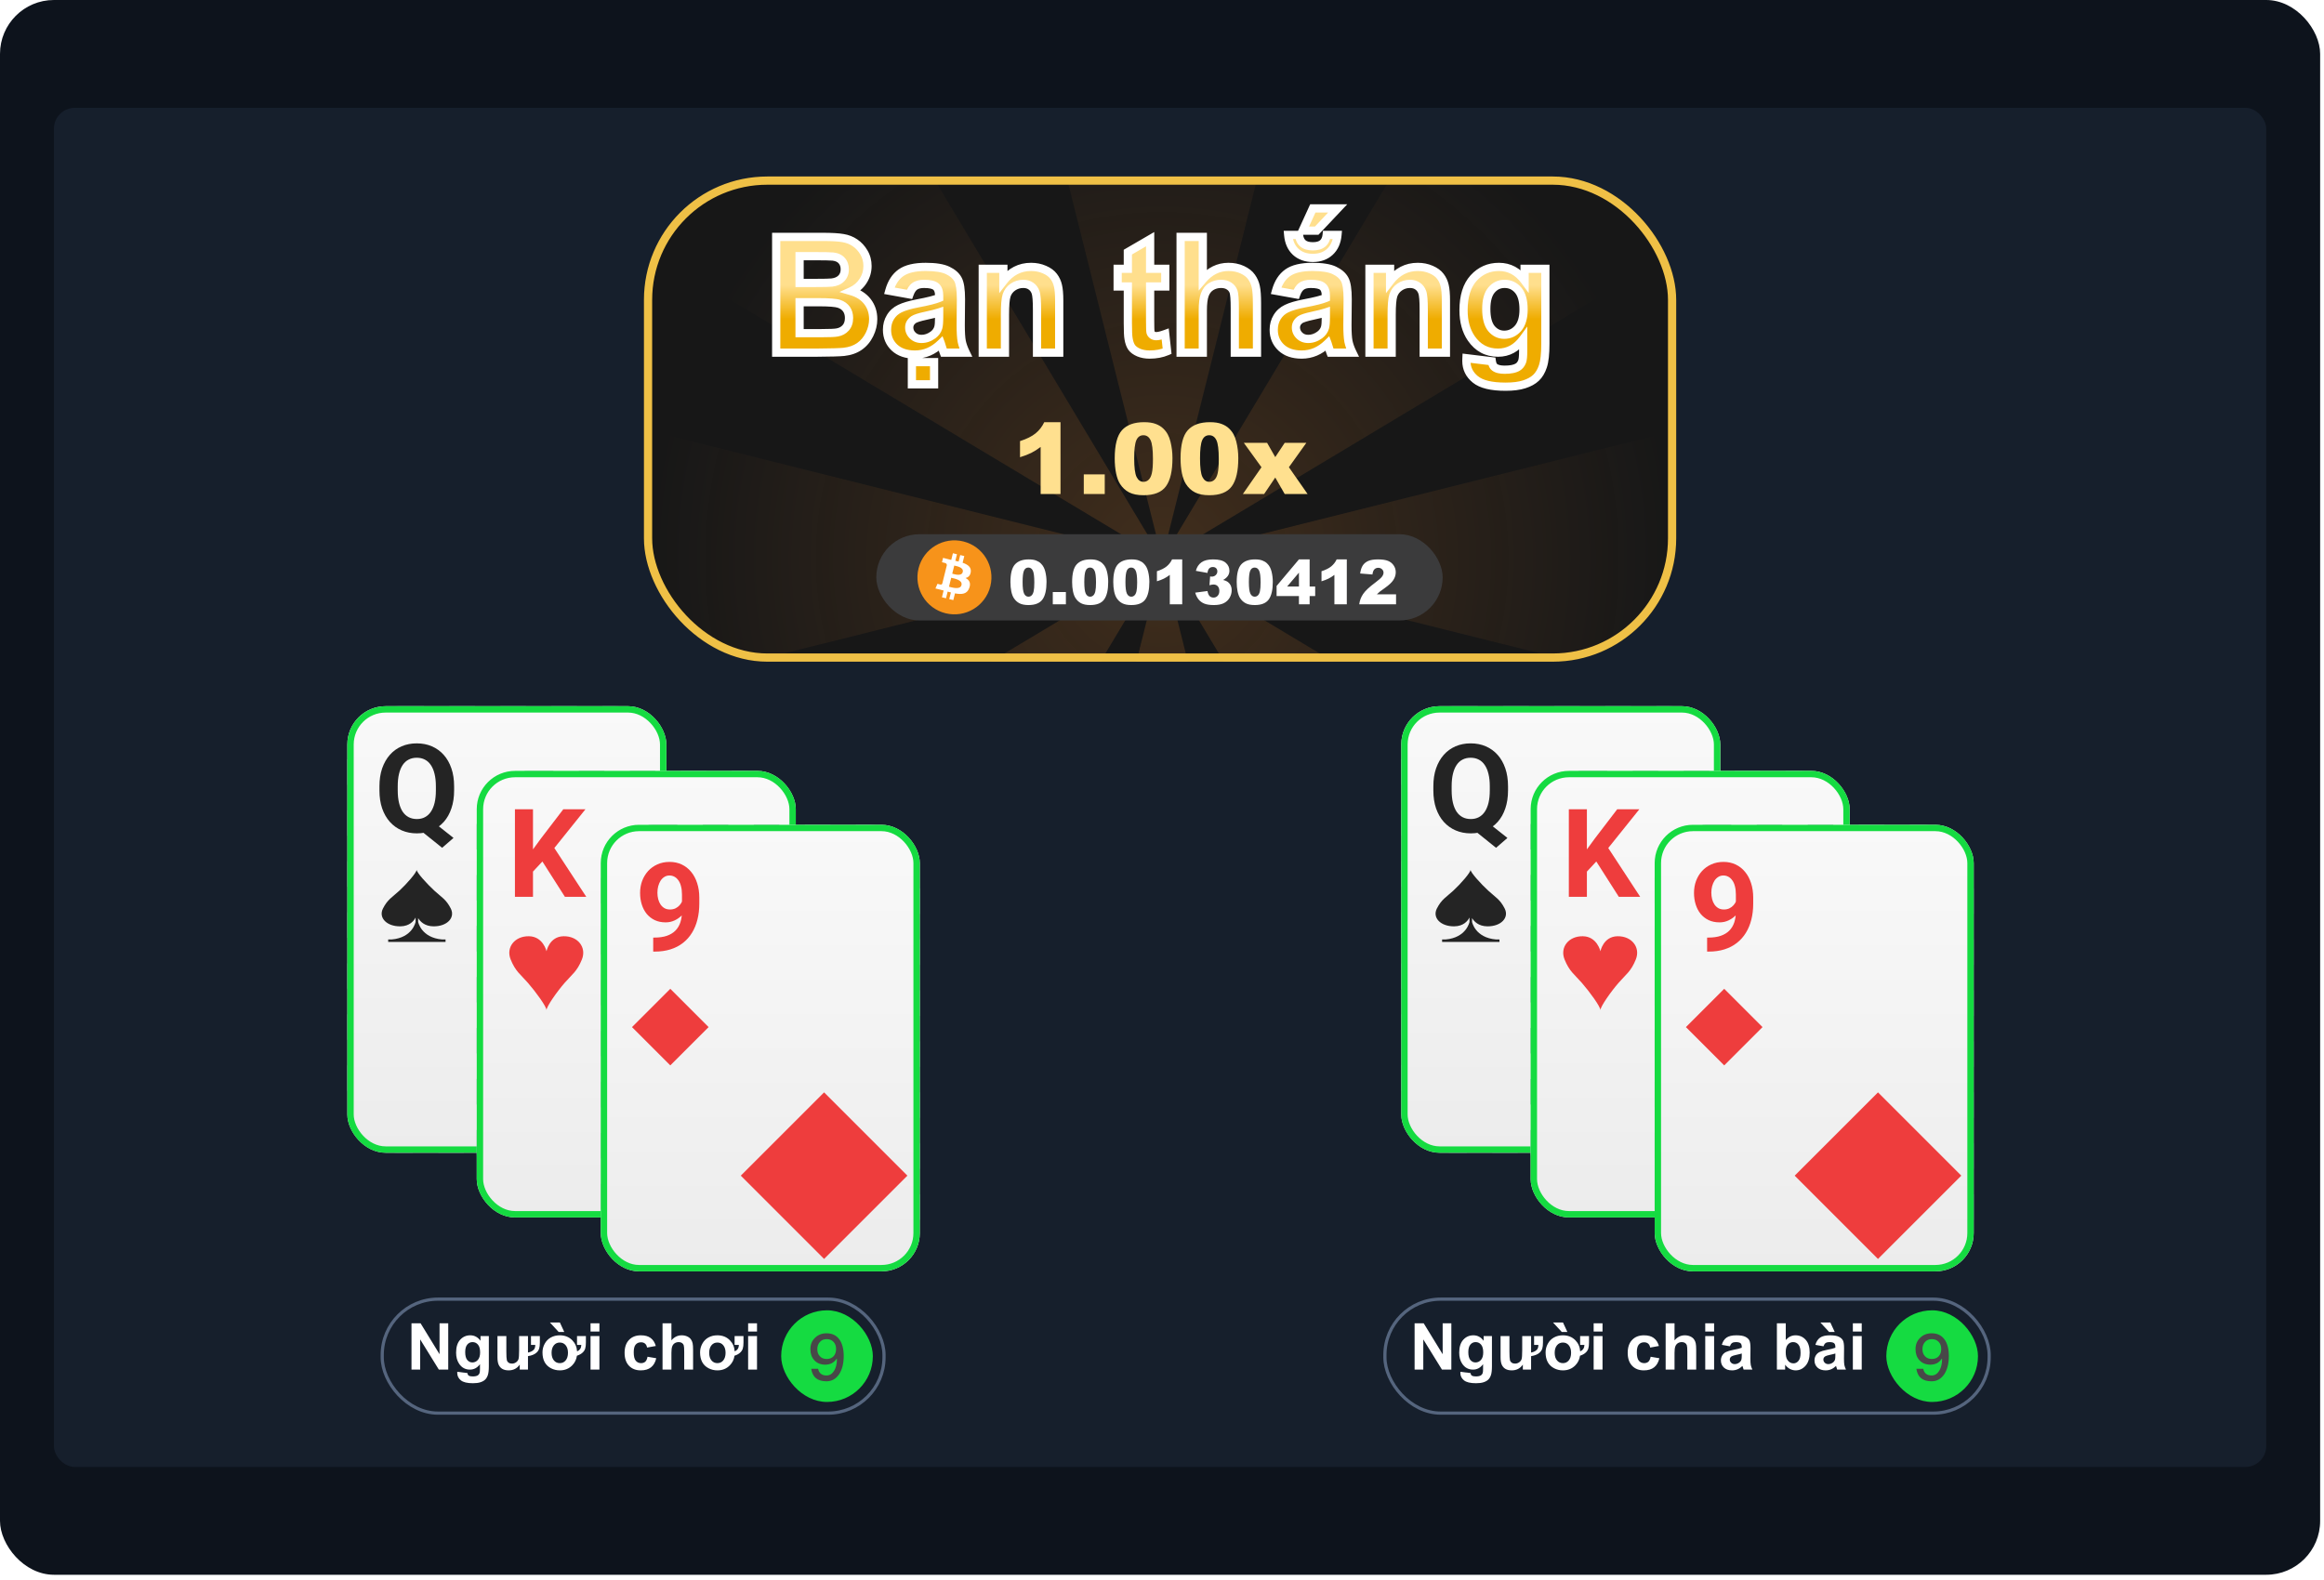 <svg width="431" height="293" viewBox="0 0 431 293" fill="none" xmlns="http://www.w3.org/2000/svg">
<rect width="430.285" height="292.109" rx="10" fill="#0D131C"/>
<rect x="10" y="20" width="410.285" height="252.109" rx="3.875" fill="#161F2C"/>
<g filter="url(#filter0_di_507_20503)">
<g clip-path="url(#clip0_507_20503)">
<rect x="119.422" y="29.688" width="191.441" height="90" rx="22.881" fill="#171717"/>
<path fill-rule="evenodd" clip-rule="evenodd" d="M215.523 100.619L215.524 100.62L120.185 76.785L120.185 124.455L215.524 100.62L215.523 100.622L215.523 100.621L215.523 100.622L131.256 151.182L164.964 184.89L215.523 100.625L191.689 195.959H239.359L215.525 100.625L266.084 184.89L299.791 151.182L215.524 100.622L215.525 100.621L215.524 100.622L215.524 100.62L310.863 124.455V76.785L215.524 100.62L215.524 100.619L215.525 100.619L215.524 100.618L215.524 100.618L299.791 50.058L266.084 16.351L215.525 100.615L239.359 5.281L191.689 5.281L215.523 100.616L164.964 16.351L131.256 50.058L215.523 100.618L215.523 100.619L215.523 100.619Z" fill="url(#paint0_radial_507_20503)"/>
<g filter="url(#filter1_d_507_20503)">
<path d="M143.951 37.84H152.535C154.234 37.84 155.499 37.913 156.329 38.06C157.169 38.196 157.916 38.489 158.57 38.938C159.234 39.388 159.786 39.988 160.226 40.74C160.665 41.482 160.885 42.317 160.885 43.245C160.885 44.251 160.611 45.174 160.064 46.014C159.527 46.853 158.795 47.483 157.867 47.903C159.176 48.284 160.182 48.934 160.885 49.852C161.588 50.77 161.939 51.849 161.939 53.089C161.939 54.065 161.71 55.018 161.251 55.945C160.802 56.863 160.182 57.601 159.391 58.157C158.609 58.704 157.642 59.041 156.49 59.168C155.767 59.246 154.024 59.295 151.261 59.315H143.951V37.84ZM148.287 41.414V46.38H151.129C152.818 46.38 153.868 46.355 154.278 46.307C155.02 46.219 155.601 45.965 156.021 45.545C156.451 45.115 156.666 44.554 156.666 43.86C156.666 43.196 156.48 42.659 156.109 42.249C155.748 41.829 155.206 41.575 154.483 41.487C154.054 41.438 152.818 41.414 150.777 41.414H148.287ZM148.287 49.954V55.696H152.301C153.863 55.696 154.854 55.652 155.274 55.565C155.919 55.447 156.441 55.164 156.842 54.715C157.252 54.256 157.457 53.645 157.457 52.884C157.457 52.239 157.301 51.692 156.988 51.243C156.676 50.794 156.222 50.467 155.626 50.262C155.04 50.057 153.761 49.954 151.788 49.954H148.287ZM168.663 48.504L164.928 47.83C165.348 46.326 166.07 45.213 167.096 44.49C168.121 43.768 169.644 43.406 171.666 43.406C173.502 43.406 174.869 43.626 175.767 44.065C176.666 44.495 177.296 45.047 177.657 45.721C178.028 46.385 178.214 47.61 178.214 49.398L178.17 54.202C178.17 55.569 178.233 56.58 178.36 57.234C178.497 57.879 178.746 58.572 179.107 59.315H175.035C174.928 59.041 174.796 58.636 174.64 58.099C174.571 57.855 174.522 57.693 174.493 57.615C173.79 58.299 173.038 58.812 172.237 59.153C171.436 59.495 170.582 59.666 169.674 59.666C168.072 59.666 166.808 59.231 165.88 58.362C164.962 57.493 164.503 56.395 164.503 55.066C164.503 54.188 164.713 53.406 165.133 52.723C165.553 52.029 166.139 51.502 166.891 51.141C167.652 50.77 168.746 50.447 170.172 50.174C172.096 49.812 173.429 49.476 174.171 49.163V48.753C174.171 47.962 173.976 47.4 173.585 47.068C173.194 46.727 172.457 46.556 171.373 46.556C170.641 46.556 170.069 46.702 169.659 46.995C169.249 47.278 168.917 47.781 168.663 48.504ZM174.171 51.844C173.643 52.02 172.809 52.23 171.666 52.474C170.523 52.718 169.776 52.957 169.425 53.191C168.888 53.572 168.619 54.056 168.619 54.642C168.619 55.218 168.834 55.716 169.264 56.136C169.693 56.556 170.24 56.766 170.904 56.766C171.646 56.766 172.354 56.522 173.028 56.033C173.526 55.662 173.853 55.208 174.01 54.671C174.117 54.319 174.171 53.65 174.171 52.664V51.844ZM169.117 65.189V61.072H173.233V65.189H169.117ZM196.436 59.315H192.32V51.375C192.32 49.695 192.232 48.611 192.057 48.123C191.881 47.625 191.593 47.239 191.192 46.966C190.802 46.692 190.328 46.556 189.771 46.556C189.059 46.556 188.419 46.751 187.852 47.142C187.286 47.532 186.895 48.05 186.681 48.694C186.476 49.339 186.373 50.53 186.373 52.269V59.315H182.257V43.758H186.08V46.043C187.437 44.285 189.146 43.406 191.207 43.406C192.115 43.406 192.945 43.572 193.697 43.904C194.449 44.227 195.016 44.642 195.396 45.149C195.787 45.657 196.056 46.233 196.202 46.878C196.358 47.523 196.436 48.445 196.436 49.647V59.315ZM216.109 43.758V47.039H213.297V53.309C213.297 54.578 213.321 55.32 213.37 55.535C213.429 55.74 213.551 55.911 213.736 56.048C213.932 56.185 214.166 56.253 214.439 56.253C214.82 56.253 215.372 56.121 216.095 55.857L216.446 59.051C215.489 59.461 214.405 59.666 213.194 59.666C212.452 59.666 211.783 59.544 211.187 59.3C210.592 59.046 210.152 58.724 209.869 58.333C209.596 57.933 209.405 57.395 209.298 56.722C209.21 56.243 209.166 55.276 209.166 53.821V47.039H207.276V43.758H209.166V40.667L213.297 38.265V43.758H216.109ZM223.067 37.84V45.735C224.395 44.183 225.982 43.406 227.828 43.406C228.775 43.406 229.63 43.582 230.392 43.934C231.153 44.285 231.725 44.734 232.105 45.281C232.496 45.828 232.76 46.434 232.896 47.098C233.043 47.762 233.116 48.792 233.116 50.188V59.315H229V51.097C229 49.466 228.922 48.431 228.766 47.991C228.609 47.552 228.331 47.205 227.931 46.951C227.54 46.688 227.047 46.556 226.451 46.556C225.767 46.556 225.157 46.722 224.62 47.054C224.083 47.386 223.687 47.889 223.434 48.562C223.189 49.227 223.067 50.213 223.067 51.522V59.315H218.951V37.84H223.067ZM240.382 48.504L236.646 47.83C237.066 46.326 237.789 45.213 238.814 44.49C239.84 43.768 241.363 43.406 243.385 43.406C245.221 43.406 246.588 43.626 247.486 44.065C248.385 44.495 249.015 45.047 249.376 45.721C249.747 46.385 249.933 47.61 249.933 49.398L249.889 54.202C249.889 55.569 249.952 56.58 250.079 57.234C250.216 57.879 250.465 58.572 250.826 59.315H246.754C246.646 59.041 246.515 58.636 246.358 58.099C246.29 57.855 246.241 57.693 246.212 57.615C245.509 58.299 244.757 58.812 243.956 59.153C243.155 59.495 242.301 59.666 241.392 59.666C239.791 59.666 238.526 59.231 237.599 58.362C236.681 57.493 236.222 56.395 236.222 55.066C236.222 54.188 236.432 53.406 236.851 52.723C237.271 52.029 237.857 51.502 238.609 51.141C239.371 50.77 240.465 50.447 241.891 50.174C243.814 49.812 245.147 49.476 245.89 49.163V48.753C245.89 47.962 245.694 47.4 245.304 47.068C244.913 46.727 244.176 46.556 243.092 46.556C242.359 46.556 241.788 46.702 241.378 46.995C240.968 47.278 240.636 47.781 240.382 48.504ZM245.89 51.844C245.362 52.02 244.527 52.23 243.385 52.474C242.242 52.718 241.495 52.957 241.143 53.191C240.606 53.572 240.338 54.056 240.338 54.642C240.338 55.218 240.553 55.716 240.982 56.136C241.412 56.556 241.959 56.766 242.623 56.766C243.365 56.766 244.073 56.522 244.747 56.033C245.245 55.662 245.572 55.208 245.728 54.671C245.836 54.319 245.89 53.65 245.89 52.664V51.844ZM246.036 37.474H248.043C247.926 38.802 247.457 39.847 246.637 40.608C245.826 41.36 244.771 41.736 243.473 41.736C242.174 41.736 241.114 41.36 240.294 40.608C239.483 39.847 239.019 38.802 238.902 37.474H240.909C240.977 38.167 241.222 38.694 241.642 39.056C242.061 39.407 242.672 39.583 243.473 39.583C244.273 39.583 244.884 39.407 245.304 39.056C245.724 38.694 245.968 38.167 246.036 37.474ZM241.583 36.683L243.473 32.552H248.087L244.19 36.683H241.583ZM268.155 59.315H264.039V51.375C264.039 49.695 263.951 48.611 263.775 48.123C263.6 47.625 263.311 47.239 262.911 46.966C262.52 46.692 262.047 46.556 261.49 46.556C260.777 46.556 260.138 46.751 259.571 47.142C259.005 47.532 258.614 48.05 258.399 48.694C258.194 49.339 258.092 50.53 258.092 52.269V59.315H253.976V43.758H257.799V46.043C259.156 44.285 260.865 43.406 262.926 43.406C263.834 43.406 264.664 43.572 265.416 43.904C266.168 44.227 266.734 44.642 267.115 45.149C267.506 45.657 267.774 46.233 267.921 46.878C268.077 47.523 268.155 48.445 268.155 49.647V59.315ZM271.964 60.34L276.666 60.911C276.744 61.458 276.925 61.834 277.208 62.039C277.599 62.332 278.214 62.478 279.054 62.478C280.128 62.478 280.934 62.317 281.471 61.995C281.832 61.78 282.105 61.434 282.291 60.955C282.418 60.613 282.481 59.983 282.481 59.065V56.795C281.251 58.475 279.698 59.315 277.823 59.315C275.733 59.315 274.078 58.431 272.857 56.663C271.9 55.267 271.422 53.528 271.422 51.448C271.422 48.841 272.047 46.849 273.297 45.472C274.557 44.095 276.119 43.406 277.984 43.406C279.908 43.406 281.495 44.251 282.745 45.94V43.758H286.598V57.718C286.598 59.554 286.446 60.926 286.143 61.834C285.841 62.742 285.416 63.455 284.869 63.973C284.322 64.49 283.59 64.895 282.672 65.189C281.764 65.481 280.611 65.628 279.215 65.628C276.578 65.628 274.708 65.174 273.604 64.266C272.501 63.367 271.949 62.225 271.949 60.838C271.949 60.701 271.954 60.535 271.964 60.34ZM275.641 51.214C275.641 52.864 275.958 54.075 276.593 54.847C277.237 55.608 278.028 55.989 278.966 55.989C279.972 55.989 280.821 55.599 281.515 54.817C282.208 54.026 282.555 52.859 282.555 51.316C282.555 49.705 282.223 48.509 281.559 47.727C280.894 46.946 280.055 46.556 279.039 46.556C278.053 46.556 277.237 46.941 276.593 47.713C275.958 48.475 275.641 49.642 275.641 51.214Z" fill="url(#paint1_linear_507_20503)"/>
<path d="M143.951 37.84V37.077H143.188V37.84H143.951ZM156.329 38.06L156.196 38.811L156.206 38.812L156.329 38.06ZM158.57 38.938L158.139 39.567L158.143 39.57L158.57 38.938ZM160.226 40.74L159.567 41.125L159.569 41.129L160.226 40.74ZM160.064 46.014L159.425 45.597L159.422 45.603L160.064 46.014ZM157.867 47.903L157.553 47.209L155.673 48.059L157.654 48.636L157.867 47.903ZM161.251 55.945L160.567 55.607L160.566 55.61L161.251 55.945ZM159.391 58.157L159.828 58.782L159.829 58.781L159.391 58.157ZM156.49 59.168L156.572 59.926L156.574 59.926L156.49 59.168ZM151.261 59.315V60.077L151.266 60.077L151.261 59.315ZM143.951 59.315H143.188V60.077H143.951V59.315ZM148.287 41.414V40.651H147.524V41.414H148.287ZM148.287 46.38H147.524V47.143H148.287V46.38ZM154.278 46.307L154.189 45.549L154.188 45.549L154.278 46.307ZM156.109 42.249L155.531 42.746L155.537 42.754L155.544 42.761L156.109 42.249ZM154.483 41.487L154.575 40.73L154.569 40.73L154.483 41.487ZM148.287 49.954V49.191H147.524V49.954H148.287ZM148.287 55.696H147.524V56.459H148.287V55.696ZM155.274 55.565L155.138 54.814L155.128 54.816L155.118 54.818L155.274 55.565ZM156.842 54.715L156.273 54.207L156.272 54.207L156.842 54.715ZM156.988 51.243L157.614 50.808L156.988 51.243ZM155.626 50.262L155.374 50.982L155.378 50.983L155.626 50.262ZM143.951 38.603H152.535V37.077H143.951V38.603ZM152.535 38.603C154.225 38.603 155.435 38.676 156.196 38.811L156.462 37.309C155.563 37.15 154.244 37.077 152.535 37.077V38.603ZM156.206 38.812C156.944 38.932 157.583 39.186 158.139 39.567L159.002 38.31C158.248 37.792 157.394 37.46 156.452 37.307L156.206 38.812ZM158.143 39.57C158.704 39.95 159.18 40.463 159.567 41.125L160.884 40.355C160.392 39.514 159.764 38.825 158.998 38.307L158.143 39.57ZM159.569 41.129C159.934 41.745 160.122 42.443 160.122 43.245H161.647C161.647 42.191 161.396 41.22 160.882 40.352L159.569 41.129ZM160.122 43.245C160.122 44.104 159.891 44.882 159.425 45.597L160.704 46.43C161.331 45.466 161.647 44.398 161.647 43.245H160.122ZM159.422 45.603C158.966 46.315 158.349 46.848 157.553 47.209L158.182 48.598C159.241 48.119 160.088 47.392 160.707 46.425L159.422 45.603ZM157.654 48.636C158.835 48.98 159.692 49.548 160.279 50.315L161.49 49.388C160.671 48.319 159.516 47.589 158.08 47.171L157.654 48.636ZM160.279 50.315C160.873 51.09 161.177 52.003 161.177 53.089H162.702C162.702 51.694 162.303 50.449 161.49 49.388L160.279 50.315ZM161.177 53.089C161.177 53.941 160.977 54.778 160.567 55.607L161.935 56.283C162.442 55.257 162.702 54.19 162.702 53.089H161.177ZM160.566 55.61C160.17 56.419 159.632 57.055 158.952 57.533L159.829 58.781C160.732 58.146 161.434 57.307 161.936 56.281L160.566 55.61ZM158.953 57.532C158.297 57.992 157.459 58.294 156.407 58.41L156.574 59.926C157.826 59.788 158.921 59.417 159.828 58.782L158.953 57.532ZM156.408 58.41C155.732 58.483 154.032 58.532 151.255 58.552L151.266 60.077C154.017 60.058 155.803 60.009 156.572 59.926L156.408 58.41ZM151.261 58.552H143.951V60.077H151.261V58.552ZM144.714 59.315V37.84H143.188V59.315H144.714ZM147.524 41.414V46.38H149.05V41.414H147.524ZM148.287 47.143H151.129V45.617H148.287V47.143ZM151.129 47.143C152.801 47.143 153.903 47.119 154.368 47.064L154.188 45.549C153.833 45.592 152.836 45.617 151.129 45.617V47.143ZM154.368 47.064C155.235 46.961 155.991 46.654 156.561 46.084L155.482 45.006C155.212 45.276 154.805 45.476 154.189 45.549L154.368 47.064ZM156.561 46.084C157.154 45.491 157.429 44.725 157.429 43.86H155.903C155.903 44.382 155.748 44.739 155.482 45.006L156.561 46.084ZM157.429 43.86C157.429 43.047 157.197 42.315 156.675 41.737L155.544 42.761C155.763 43.004 155.903 43.345 155.903 43.86H157.429ZM156.687 41.752C156.167 41.147 155.426 40.834 154.575 40.73L154.391 42.244C154.986 42.317 155.329 42.511 155.531 42.746L156.687 41.752ZM154.569 40.73C154.086 40.675 152.797 40.651 150.777 40.651V42.177C152.839 42.177 154.021 42.202 154.397 42.245L154.569 40.73ZM150.777 40.651H148.287V42.177H150.777V40.651ZM147.524 49.954V55.696H149.05V49.954H147.524ZM148.287 56.459H152.301V54.934H148.287V56.459ZM152.301 56.459C153.838 56.459 154.917 56.419 155.431 56.311L155.118 54.818C154.792 54.886 153.888 54.934 152.301 54.934V56.459ZM155.411 56.315C156.207 56.17 156.887 55.81 157.411 55.222L156.272 54.207C155.995 54.518 155.631 54.724 155.138 54.814L155.411 56.315ZM157.41 55.223C157.973 54.593 158.22 53.787 158.22 52.884H156.694C156.694 53.504 156.53 53.919 156.273 54.207L157.41 55.223ZM158.22 52.884C158.22 52.112 158.031 51.406 157.614 50.808L156.362 51.679C156.571 51.979 156.694 52.367 156.694 52.884H158.22ZM157.614 50.808C157.196 50.206 156.599 49.79 155.874 49.541L155.378 50.983C155.844 51.144 156.156 51.382 156.362 51.679L157.614 50.808ZM155.878 49.542C155.487 49.405 154.939 49.323 154.288 49.271C153.62 49.217 152.785 49.191 151.788 49.191V50.717C152.764 50.717 153.554 50.742 154.166 50.791C154.794 50.842 155.179 50.913 155.374 50.982L155.878 49.542ZM151.788 49.191H148.287V50.717H151.788V49.191ZM168.663 48.504L168.528 49.255L169.167 49.37L169.383 48.757L168.663 48.504ZM164.928 47.83L164.193 47.625L163.968 48.432L164.792 48.581L164.928 47.83ZM167.096 44.49L166.656 43.867L167.096 44.49ZM175.767 44.065L175.432 44.751L175.438 44.754L175.767 44.065ZM177.657 45.721L176.985 46.081L176.991 46.093L177.657 45.721ZM178.214 49.398L178.976 49.404V49.398H178.214ZM178.17 54.202L177.407 54.195V54.202H178.17ZM178.36 57.234L177.611 57.38L177.614 57.393L178.36 57.234ZM179.107 59.315V60.077H180.327L179.793 58.981L179.107 59.315ZM175.035 59.315L174.325 59.593L174.515 60.077H175.035V59.315ZM174.64 58.099L173.905 58.304L173.907 58.312L174.64 58.099ZM174.493 57.615L175.207 57.347L174.798 56.255L173.961 57.068L174.493 57.615ZM165.88 58.362L165.355 58.916L165.358 58.919L165.88 58.362ZM165.133 52.723L165.783 53.122L165.785 53.118L165.133 52.723ZM166.891 51.141L167.221 51.828L167.225 51.826L166.891 51.141ZM170.172 50.174L170.031 49.424L170.028 49.425L170.172 50.174ZM174.171 49.163L174.467 49.866L174.934 49.669V49.163H174.171ZM173.585 47.068L173.083 47.642L173.091 47.65L173.585 47.068ZM169.659 46.995L170.093 47.623L170.102 47.616L169.659 46.995ZM174.171 51.844H174.934V50.785L173.93 51.12L174.171 51.844ZM169.425 53.191L169.002 52.557L168.993 52.563L168.984 52.569L169.425 53.191ZM173.028 56.033L173.476 56.651L173.484 56.645L173.028 56.033ZM174.01 54.671L173.28 54.448L173.277 54.458L174.01 54.671ZM169.117 65.189H168.354V65.951H169.117V65.189ZM169.117 61.072V60.31H168.354V61.072H169.117ZM173.233 61.072H173.996V60.31H173.233V61.072ZM173.233 65.189V65.951H173.996V65.189H173.233ZM168.798 47.753L165.063 47.08L164.792 48.581L168.528 49.255L168.798 47.753ZM165.662 48.035C166.047 46.658 166.686 45.712 167.535 45.114L166.656 43.867C165.455 44.714 164.648 45.994 164.193 47.625L165.662 48.035ZM167.535 45.114C168.375 44.522 169.714 44.169 171.666 44.169V42.644C169.575 42.644 167.867 43.013 166.656 43.867L167.535 45.114ZM171.666 44.169C173.467 44.169 174.693 44.389 175.432 44.751L176.103 43.38C175.045 42.863 173.537 42.644 171.666 42.644V44.169ZM175.438 44.754C176.235 45.134 176.721 45.588 176.985 46.081L178.329 45.36C177.871 44.506 177.097 43.856 176.097 43.377L175.438 44.754ZM176.991 46.093C177.113 46.31 177.234 46.68 177.321 47.252C177.406 47.815 177.451 48.527 177.451 49.398H178.976C178.976 48.481 178.929 47.687 178.829 47.024C178.73 46.37 178.572 45.795 178.323 45.349L176.991 46.093ZM177.451 49.391L177.407 54.195L178.933 54.209L178.976 49.404L177.451 49.391ZM177.407 54.202C177.407 55.578 177.47 56.65 177.612 57.38L179.109 57.089C178.997 56.51 178.933 55.56 178.933 54.202H177.407ZM177.614 57.393C177.767 58.111 178.04 58.864 178.422 59.648L179.793 58.981C179.452 58.281 179.227 57.647 179.106 57.076L177.614 57.393ZM179.107 58.552H175.035V60.077H179.107V58.552ZM175.745 59.036C175.65 58.795 175.526 58.416 175.372 57.886L173.907 58.312C174.065 58.855 174.205 59.287 174.325 59.593L175.745 59.036ZM175.374 57.893C175.307 57.654 175.25 57.461 175.207 57.347L173.779 57.883C173.795 57.925 173.835 58.055 173.905 58.304L175.374 57.893ZM173.961 57.068C173.317 57.695 172.642 58.151 171.938 58.452L172.537 59.855C173.434 59.472 174.263 58.903 175.025 58.162L173.961 57.068ZM171.938 58.452C171.236 58.752 170.484 58.903 169.674 58.903V60.429C170.68 60.429 171.637 60.239 172.537 59.855L171.938 58.452ZM169.674 58.903C168.213 58.903 167.153 58.51 166.401 57.806L165.358 58.919C166.462 59.953 167.931 60.429 169.674 60.429V58.903ZM166.404 57.809C165.647 57.091 165.266 56.197 165.266 55.066H163.74C163.74 56.592 164.277 57.895 165.355 58.916L166.404 57.809ZM165.266 55.066C165.266 54.315 165.443 53.674 165.783 53.122L164.483 52.323C163.982 53.139 163.74 54.06 163.74 55.066H165.266ZM165.785 53.118C166.126 52.555 166.598 52.127 167.221 51.828L166.56 50.453C165.679 50.877 164.979 51.504 164.48 52.328L165.785 53.118ZM167.225 51.826C167.898 51.498 168.916 51.191 170.315 50.923L170.028 49.425C168.576 49.703 167.407 50.041 166.556 50.455L167.225 51.826ZM170.313 50.923C172.236 50.562 173.641 50.214 174.467 49.866L173.875 48.46C173.216 48.738 171.956 49.063 170.031 49.424L170.313 50.923ZM174.934 49.163V48.753H173.408V49.163H174.934ZM174.934 48.753C174.934 47.86 174.715 47.028 174.079 46.487L173.091 47.65C173.236 47.773 173.408 48.064 173.408 48.753H174.934ZM174.087 46.494C173.764 46.212 173.35 46.042 172.911 45.941C172.468 45.838 171.95 45.793 171.373 45.793V47.318C171.88 47.318 172.273 47.359 172.567 47.427C172.865 47.496 173.015 47.583 173.083 47.642L174.087 46.494ZM171.373 45.793C170.55 45.793 169.802 45.956 169.216 46.374L170.102 47.616C170.337 47.449 170.731 47.318 171.373 47.318V45.793ZM169.226 46.367C168.629 46.779 168.224 47.453 167.943 48.251L169.383 48.757C169.61 48.11 169.869 47.777 170.092 47.623L169.226 46.367ZM173.93 51.12C173.445 51.282 172.645 51.485 171.507 51.728L171.825 53.219C172.972 52.974 173.842 52.757 174.412 52.567L173.93 51.12ZM171.507 51.728C170.921 51.853 170.422 51.98 170.016 52.11C169.622 52.236 169.267 52.38 169.002 52.557L169.848 53.826C169.934 53.768 170.128 53.676 170.481 53.563C170.822 53.453 171.268 53.339 171.825 53.219L171.507 51.728ZM168.984 52.569C168.274 53.073 167.856 53.775 167.856 54.642H169.382C169.382 54.336 169.502 54.072 169.866 53.814L168.984 52.569ZM167.856 54.642C167.856 55.433 168.161 56.125 168.731 56.681L169.797 55.59C169.507 55.307 169.382 55.003 169.382 54.642H167.856ZM168.731 56.681C169.318 57.256 170.064 57.528 170.904 57.528V56.003C170.416 56.003 170.068 55.856 169.797 55.59L168.731 56.681ZM170.904 57.528C171.826 57.528 172.688 57.221 173.476 56.651L172.581 55.416C172.021 55.822 171.466 56.003 170.904 56.003V57.528ZM173.484 56.645C174.1 56.186 174.534 55.598 174.742 54.884L173.277 54.458C173.173 54.818 172.953 55.138 172.573 55.422L173.484 56.645ZM174.739 54.894C174.884 54.418 174.934 53.64 174.934 52.664H173.408C173.408 53.661 173.35 54.22 173.28 54.448L174.739 54.894ZM174.934 52.664V51.844H173.408V52.664H174.934ZM169.88 65.189V61.072H168.354V65.189H169.88ZM169.117 61.835H173.233V60.31H169.117V61.835ZM172.471 61.072V65.189H173.996V61.072H172.471ZM173.233 64.426H169.117V65.951H173.233V64.426ZM196.436 59.315V60.077H197.199V59.315H196.436ZM192.32 59.315H191.558V60.077H192.32V59.315ZM192.057 48.123L191.337 48.377L191.339 48.381L192.057 48.123ZM191.192 46.966L190.755 47.591L190.762 47.596L191.192 46.966ZM186.681 48.694L185.957 48.453L185.954 48.463L186.681 48.694ZM186.373 59.315V60.077H187.136V59.315H186.373ZM182.257 59.315H181.494V60.077H182.257V59.315ZM182.257 43.758V42.995H181.494V43.758H182.257ZM186.08 43.758H186.843V42.995H186.08V43.758ZM186.08 46.043H185.317V48.279L186.684 46.509L186.08 46.043ZM193.697 43.904L193.389 44.602L193.397 44.605L193.697 43.904ZM195.396 45.149L194.786 45.607L194.792 45.614L195.396 45.149ZM196.202 46.878L195.458 47.047L195.461 47.058L196.202 46.878ZM196.436 58.552H192.32V60.077H196.436V58.552ZM193.083 59.315V51.375H191.558V59.315H193.083ZM193.083 51.375C193.083 50.524 193.061 49.811 193.015 49.241C192.97 48.688 192.898 48.21 192.774 47.865L191.339 48.381C191.391 48.525 191.451 48.832 191.494 49.364C191.536 49.877 191.558 50.546 191.558 51.375H193.083ZM192.776 47.869C192.551 47.233 192.169 46.709 191.622 46.336L190.762 47.596C191.017 47.769 191.21 48.017 191.337 48.377L192.776 47.869ZM191.63 46.341C191.09 45.964 190.458 45.793 189.771 45.793V47.318C190.199 47.318 190.513 47.421 190.755 47.591L191.63 46.341ZM189.771 45.793C188.91 45.793 188.118 46.032 187.419 46.514L188.285 47.77C188.72 47.47 189.207 47.318 189.771 47.318V45.793ZM187.419 46.514C186.719 46.997 186.225 47.65 185.957 48.453L187.404 48.935C187.566 48.45 187.853 48.067 188.285 47.77L187.419 46.514ZM185.954 48.463C185.708 49.234 185.61 50.537 185.61 52.269H187.136C187.136 50.523 187.243 49.443 187.407 48.926L185.954 48.463ZM185.61 52.269V59.315H187.136V52.269H185.61ZM186.373 58.552H182.257V60.077H186.373V58.552ZM183.019 59.315V43.758H181.494V59.315H183.019ZM182.257 44.52H186.08V42.995H182.257V44.52ZM185.317 43.758V46.043H186.843V43.758H185.317ZM186.684 46.509C187.91 44.922 189.403 44.169 191.207 44.169V42.644C188.89 42.644 186.965 43.649 185.476 45.577L186.684 46.509ZM191.207 44.169C192.02 44.169 192.744 44.317 193.389 44.602L194.005 43.207C193.147 42.827 192.21 42.644 191.207 42.644V44.169ZM193.397 44.605C194.061 44.89 194.505 45.233 194.786 45.607L196.007 44.692C195.526 44.05 194.838 43.563 193.998 43.203L193.397 44.605ZM194.792 45.614C195.113 46.032 195.335 46.507 195.458 47.047L196.946 46.709C196.776 45.96 196.461 45.282 196.001 44.684L194.792 45.614ZM195.461 47.058C195.596 47.614 195.674 48.465 195.674 49.647H197.199C197.199 48.425 197.121 47.431 196.943 46.698L195.461 47.058ZM195.674 49.647V59.315H197.199V49.647H195.674ZM216.109 43.758H216.872V42.995H216.109V43.758ZM216.109 47.039V47.802H216.872V47.039H216.109ZM213.297 47.039V46.276H212.534V47.039H213.297ZM213.37 55.535L212.626 55.704L212.631 55.725L212.637 55.745L213.37 55.535ZM213.736 56.048L213.284 56.662L213.291 56.667L213.299 56.673L213.736 56.048ZM216.095 55.857L216.853 55.774L216.746 54.808L215.833 55.141L216.095 55.857ZM216.446 59.051L216.747 59.752L217.266 59.529L217.204 58.967L216.446 59.051ZM211.187 59.3L210.888 60.002L210.898 60.005L211.187 59.3ZM209.869 58.333L209.239 58.763L209.245 58.772L209.252 58.781L209.869 58.333ZM209.298 56.722L210.051 56.602L210.05 56.593L210.048 56.584L209.298 56.722ZM209.166 47.039H209.929V46.276H209.166V47.039ZM207.276 47.039H206.514V47.802H207.276V47.039ZM207.276 43.758V42.995H206.514V43.758H207.276ZM209.166 43.758V44.52H209.929V43.758H209.166ZM209.166 40.667L208.782 40.008L208.403 40.228V40.667H209.166ZM213.297 38.265H214.06V36.939L212.913 37.605L213.297 38.265ZM213.297 43.758H212.534V44.52H213.297V43.758ZM215.347 43.758V47.039H216.872V43.758H215.347ZM216.109 46.276H213.297V47.802H216.109V46.276ZM212.534 47.039V53.309H214.06V47.039H212.534ZM212.534 53.309C212.534 53.947 212.54 54.459 212.553 54.843C212.564 55.195 212.583 55.512 212.626 55.704L214.114 55.366C214.115 55.371 214.107 55.332 214.098 55.217C214.09 55.113 214.083 54.972 214.077 54.792C214.066 54.433 214.06 53.94 214.06 53.309H212.534ZM212.637 55.745C212.745 56.125 212.974 56.434 213.284 56.662L214.189 55.434C214.127 55.389 214.112 55.355 214.103 55.326L212.637 55.745ZM213.299 56.673C213.641 56.912 214.033 57.016 214.439 57.016V55.49C214.299 55.49 214.223 55.457 214.174 55.423L213.299 56.673ZM214.439 57.016C214.961 57.016 215.617 56.843 216.356 56.574L215.833 55.141C215.127 55.399 214.68 55.49 214.439 55.49V57.016ZM215.337 55.941L215.688 59.134L217.204 58.967L216.853 55.774L215.337 55.941ZM216.146 58.35C215.298 58.713 214.319 58.903 213.194 58.903V60.429C214.492 60.429 215.68 60.209 216.747 59.752L216.146 58.35ZM213.194 58.903C212.536 58.903 211.968 58.795 211.477 58.594L210.898 60.005C211.599 60.293 212.368 60.429 213.194 60.429V58.903ZM211.486 58.598C210.976 58.38 210.665 58.132 210.487 57.885L209.252 58.781C209.639 59.315 210.208 59.711 210.888 60.001L211.486 58.598ZM210.499 57.903C210.309 57.625 210.147 57.207 210.051 56.602L208.545 56.842C208.663 57.584 208.882 58.24 209.239 58.763L210.499 57.903ZM210.048 56.584C209.975 56.185 209.929 55.288 209.929 53.821H208.403C208.403 55.265 208.445 56.301 208.548 56.859L210.048 56.584ZM209.929 53.821V47.039H208.403V53.821H209.929ZM209.166 46.276H207.276V47.802H209.166V46.276ZM208.039 47.039V43.758H206.514V47.039H208.039ZM207.276 44.52H209.166V42.995H207.276V44.52ZM209.929 43.758V40.667H208.403V43.758H209.929ZM209.549 41.326L213.68 38.924L212.913 37.605L208.782 40.008L209.549 41.326ZM212.534 38.265V43.758H214.06V38.265H212.534ZM213.297 44.52H216.109V42.995H213.297V44.52ZM223.067 37.84H223.83V37.077H223.067V37.84ZM223.067 45.735H222.305V47.8L223.647 46.231L223.067 45.735ZM232.105 45.281L231.479 45.717L231.485 45.725L232.105 45.281ZM232.896 47.098L232.149 47.252L232.152 47.262L232.896 47.098ZM233.116 59.315V60.077H233.879V59.315H233.116ZM229 59.315H228.237V60.077H229V59.315ZM227.931 46.951L227.504 47.583L227.513 47.589L227.522 47.595L227.931 46.951ZM223.434 48.562L222.72 48.294L222.718 48.299L223.434 48.562ZM223.067 59.315V60.077H223.83V59.315H223.067ZM218.951 59.315H218.188V60.077H218.951V59.315ZM218.951 37.84V37.077H218.188V37.84H218.951ZM222.305 37.84V45.735H223.83V37.84H222.305ZM223.647 46.231C224.848 44.827 226.231 44.169 227.828 44.169V42.644C225.734 42.644 223.943 43.538 222.488 45.24L223.647 46.231ZM227.828 44.169C228.679 44.169 229.423 44.326 230.072 44.626L230.711 43.241C229.837 42.838 228.871 42.644 227.828 42.644V44.169ZM230.072 44.626C230.742 44.935 231.194 45.307 231.479 45.717L232.731 44.845C232.255 44.162 231.564 43.635 230.711 43.241L230.072 44.626ZM231.485 45.725C231.813 46.184 232.034 46.691 232.149 47.252L233.643 46.944C233.485 46.176 233.179 45.472 232.726 44.838L231.485 45.725ZM232.152 47.262C232.279 47.841 232.353 48.802 232.353 50.188H233.879C233.879 48.782 233.806 47.682 233.641 46.933L232.152 47.262ZM232.353 50.188V59.315H233.879V50.188H232.353ZM233.116 58.552H229V60.077H233.116V58.552ZM229.763 59.315V51.097H228.237V59.315H229.763ZM229.763 51.097C229.763 50.272 229.743 49.584 229.702 49.04C229.662 48.517 229.599 48.059 229.484 47.736L228.047 48.247C228.088 48.363 228.142 48.643 228.181 49.155C228.218 49.645 228.237 50.291 228.237 51.097H229.763ZM229.484 47.736C229.27 47.133 228.881 46.651 228.339 46.307L227.522 47.595C227.781 47.76 227.949 47.971 228.047 48.247L229.484 47.736ZM228.357 46.319C227.811 45.95 227.159 45.793 226.451 45.793V47.318C226.935 47.318 227.269 47.425 227.504 47.583L228.357 46.319ZM226.451 45.793C225.638 45.793 224.887 45.992 224.219 46.405L225.021 47.703C225.428 47.451 225.897 47.318 226.451 47.318V45.793ZM224.219 46.405C223.519 46.838 223.024 47.485 222.72 48.294L224.147 48.831C224.35 48.292 224.647 47.934 225.021 47.703L224.219 46.405ZM222.718 48.299C222.426 49.091 222.305 50.186 222.305 51.522H223.83C223.83 50.24 223.952 49.362 224.149 48.826L222.718 48.299ZM222.305 51.522V59.315H223.83V51.522H222.305ZM223.067 58.552H218.951V60.077H223.067V58.552ZM219.714 59.315V37.84H218.188V59.315H219.714ZM218.951 38.603H223.067V37.077H218.951V38.603ZM240.382 48.504L240.246 49.255L240.886 49.37L241.101 48.757L240.382 48.504ZM236.646 47.83L235.912 47.625L235.686 48.432L236.511 48.581L236.646 47.83ZM238.814 44.49L238.375 43.867L238.814 44.49ZM247.486 44.065L247.151 44.751L247.157 44.754L247.486 44.065ZM249.376 45.721L248.704 46.081L248.71 46.093L249.376 45.721ZM249.933 49.398L250.695 49.404V49.398H249.933ZM249.889 54.202L249.126 54.195V54.202H249.889ZM250.079 57.234L249.33 57.38L249.333 57.393L250.079 57.234ZM250.826 59.315V60.077H252.046L251.512 58.981L250.826 59.315ZM246.754 59.315L246.044 59.593L246.234 60.077H246.754V59.315ZM246.358 58.099L245.624 58.304L245.626 58.312L246.358 58.099ZM246.212 57.615L246.926 57.347L246.516 56.255L245.68 57.068L246.212 57.615ZM237.599 58.362L237.074 58.916L237.077 58.919L237.599 58.362ZM236.851 52.723L237.501 53.122L237.504 53.118L236.851 52.723ZM238.609 51.141L238.94 51.828L238.943 51.826L238.609 51.141ZM241.891 50.174L241.75 49.424L241.747 49.425L241.891 50.174ZM245.89 49.163L246.186 49.866L246.652 49.669V49.163H245.89ZM245.304 47.068L244.801 47.642L244.81 47.65L245.304 47.068ZM241.378 46.995L241.811 47.623L241.821 47.616L241.378 46.995ZM245.89 51.844H246.652V50.785L245.648 51.12L245.89 51.844ZM241.143 53.191L240.72 52.557L240.711 52.563L240.702 52.569L241.143 53.191ZM244.747 56.033L245.195 56.651L245.203 56.645L244.747 56.033ZM245.728 54.671L244.999 54.448L244.996 54.458L245.728 54.671ZM246.036 37.474V36.711H245.345L245.277 37.399L246.036 37.474ZM248.043 37.474L248.803 37.541L248.876 36.711H248.043V37.474ZM246.637 40.608L247.155 41.167L247.156 41.167L246.637 40.608ZM240.294 40.608L239.771 41.164L239.778 41.171L240.294 40.608ZM238.902 37.474V36.711H238.069L238.143 37.541L238.902 37.474ZM240.909 37.474L241.668 37.399L241.6 36.711H240.909V37.474ZM241.642 39.056L241.144 39.634L241.152 39.641L241.642 39.056ZM245.304 39.056L245.793 39.641L245.801 39.634L245.304 39.056ZM241.583 36.683L240.889 36.365L240.395 37.445H241.583V36.683ZM243.473 32.552V31.789H242.983L242.779 32.234L243.473 32.552ZM248.087 32.552L248.642 33.075L249.855 31.789H248.087V32.552ZM244.19 36.683V37.445H244.519L244.745 37.206L244.19 36.683ZM240.517 47.753L236.782 47.08L236.511 48.581L240.246 49.255L240.517 47.753ZM237.381 48.035C237.766 46.658 238.404 45.712 239.254 45.114L238.375 43.867C237.174 44.714 236.367 45.994 235.912 47.625L237.381 48.035ZM239.254 45.114C240.094 44.522 241.432 44.169 243.385 44.169V42.644C241.294 42.644 239.586 43.013 238.375 43.867L239.254 45.114ZM243.385 44.169C245.186 44.169 246.411 44.389 247.151 44.751L247.821 43.38C246.764 42.863 245.255 42.644 243.385 42.644V44.169ZM247.157 44.754C247.954 45.134 248.439 45.588 248.704 46.081L250.048 45.36C249.59 44.506 248.816 43.856 247.815 43.377L247.157 44.754ZM248.71 46.093C248.832 46.31 248.953 46.68 249.039 47.252C249.124 47.815 249.17 48.527 249.17 49.398H250.695C250.695 48.481 250.648 47.687 250.547 47.024C250.449 46.37 250.291 45.795 250.042 45.349L248.71 46.093ZM249.17 49.391L249.126 54.195L250.651 54.209L250.695 49.404L249.17 49.391ZM249.126 54.202C249.126 55.578 249.189 56.65 249.33 57.38L250.828 57.089C250.715 56.51 250.651 55.56 250.651 54.202H249.126ZM249.333 57.393C249.485 58.111 249.758 58.864 250.14 59.648L251.512 58.981C251.171 58.281 250.946 57.647 250.825 57.076L249.333 57.393ZM250.826 58.552H246.754V60.077H250.826V58.552ZM247.464 59.036C247.369 58.795 247.245 58.416 247.091 57.886L245.626 58.312C245.784 58.855 245.924 59.287 246.044 59.593L247.464 59.036ZM247.093 57.893C247.026 57.654 246.969 57.461 246.926 57.347L245.498 57.883C245.514 57.925 245.554 58.055 245.624 58.304L247.093 57.893ZM245.68 57.068C245.036 57.695 244.361 58.151 243.657 58.452L244.255 59.855C245.153 59.472 245.982 58.903 246.743 58.162L245.68 57.068ZM243.657 58.452C242.955 58.752 242.202 58.903 241.392 58.903V60.429C242.399 60.429 243.356 60.239 244.255 59.855L243.657 58.452ZM241.392 58.903C239.932 58.903 238.872 58.51 238.12 57.806L237.077 58.919C238.18 59.953 239.65 60.429 241.392 60.429V58.903ZM238.123 57.809C237.366 57.091 236.984 56.197 236.984 55.066H235.459C235.459 56.592 235.996 57.895 237.074 58.916L238.123 57.809ZM236.984 55.066C236.984 54.315 237.162 53.674 237.501 53.122L236.202 52.323C235.701 53.139 235.459 54.06 235.459 55.066H236.984ZM237.504 53.118C237.845 52.555 238.317 52.127 238.94 51.828L238.279 50.453C237.398 50.877 236.698 51.504 236.199 52.328L237.504 53.118ZM238.943 51.826C239.617 51.498 240.635 51.191 242.034 50.923L241.747 49.425C240.295 49.703 239.125 50.041 238.275 50.455L238.943 51.826ZM242.031 50.923C243.954 50.562 245.36 50.214 246.186 49.866L245.594 48.46C244.935 48.738 243.674 49.063 241.75 49.424L242.031 50.923ZM246.652 49.163V48.753H245.127V49.163H246.652ZM246.652 48.753C246.652 47.86 246.434 47.028 245.798 46.487L244.81 47.65C244.955 47.773 245.127 48.064 245.127 48.753H246.652ZM245.806 46.494C245.483 46.212 245.069 46.042 244.63 45.941C244.186 45.838 243.669 45.793 243.092 45.793V47.318C243.598 47.318 243.992 47.359 244.285 47.427C244.584 47.496 244.734 47.583 244.801 47.642L245.806 46.494ZM243.092 45.793C242.269 45.793 241.521 45.956 240.935 46.374L241.821 47.616C242.055 47.449 242.449 47.318 243.092 47.318V45.793ZM240.944 46.367C240.348 46.779 239.943 47.453 239.662 48.251L241.101 48.757C241.329 48.11 241.588 47.777 241.811 47.623L240.944 46.367ZM245.648 51.12C245.164 51.282 244.363 51.485 243.225 51.728L243.544 53.219C244.691 52.974 245.561 52.757 246.131 52.567L245.648 51.12ZM243.225 51.728C242.64 51.853 242.141 51.98 241.735 52.11C241.341 52.236 240.986 52.38 240.72 52.557L241.567 53.826C241.653 53.768 241.847 53.676 242.2 53.563C242.541 53.453 242.987 53.339 243.544 53.219L243.225 51.728ZM240.702 52.569C239.992 53.073 239.575 53.775 239.575 54.642H241.101C241.101 54.336 241.22 54.072 241.585 53.814L240.702 52.569ZM239.575 54.642C239.575 55.433 239.88 56.125 240.449 56.681L241.515 55.59C241.226 55.307 241.101 55.003 241.101 54.642H239.575ZM240.449 56.681C241.037 57.256 241.783 57.528 242.623 57.528V56.003C242.135 56.003 241.787 55.856 241.515 55.59L240.449 56.681ZM242.623 57.528C243.545 57.528 244.407 57.221 245.195 56.651L244.299 55.416C243.739 55.822 243.185 56.003 242.623 56.003V57.528ZM245.203 56.645C245.818 56.186 246.253 55.598 246.461 54.884L244.996 54.458C244.891 54.818 244.672 55.138 244.291 55.422L245.203 56.645ZM246.458 54.894C246.603 54.418 246.652 53.64 246.652 52.664H245.127C245.127 53.661 245.069 54.22 244.999 54.448L246.458 54.894ZM246.652 52.664V51.844H245.127V52.664H246.652ZM246.036 38.236H248.043V36.711H246.036V38.236ZM247.283 37.407C247.179 38.585 246.774 39.44 246.118 40.05L247.156 41.167C248.14 40.253 248.672 39.019 248.803 37.541L247.283 37.407ZM246.118 40.049C245.473 40.648 244.615 40.974 243.473 40.974V42.499C244.928 42.499 246.18 42.073 247.155 41.167L246.118 40.049ZM243.473 40.974C242.331 40.974 241.466 40.648 240.809 40.046L239.778 41.171C240.763 42.073 242.017 42.499 243.473 42.499V40.974ZM240.816 40.053C240.168 39.444 239.766 38.587 239.662 37.407L238.143 37.541C238.273 39.016 238.798 40.25 239.772 41.164L240.816 40.053ZM238.902 38.236H240.909V36.711H238.902V38.236ZM240.15 37.548C240.232 38.384 240.54 39.114 241.144 39.634L242.139 38.477C241.903 38.275 241.722 37.95 241.668 37.399L240.15 37.548ZM241.152 39.641C241.76 40.15 242.573 40.346 243.473 40.346V38.82C242.77 38.82 242.363 38.665 242.131 38.471L241.152 39.641ZM243.473 40.346C244.372 40.346 245.185 40.15 245.793 39.641L244.814 38.471C244.583 38.665 244.175 38.82 243.473 38.82V40.346ZM245.801 39.634C246.405 39.114 246.713 38.384 246.795 37.548L245.277 37.399C245.223 37.95 245.042 38.275 244.806 38.477L245.801 39.634ZM242.277 37L244.166 32.869L242.779 32.234L240.889 36.365L242.277 37ZM243.473 33.315H248.087V31.789H243.473V33.315ZM247.532 32.028L243.636 36.159L244.745 37.206L248.642 33.075L247.532 32.028ZM244.19 35.92H241.583V37.445H244.19V35.92ZM268.155 59.315V60.077H268.918V59.315H268.155ZM264.039 59.315H263.276V60.077H264.039V59.315ZM263.775 48.123L263.056 48.377L263.058 48.381L263.775 48.123ZM262.911 46.966L262.474 47.591L262.481 47.596L262.911 46.966ZM258.399 48.694L257.676 48.453L257.673 48.463L258.399 48.694ZM258.092 59.315V60.077H258.854V59.315H258.092ZM253.976 59.315H253.213V60.077H253.976V59.315ZM253.976 43.758V42.995H253.213V43.758H253.976ZM257.799 43.758H258.561V42.995H257.799V43.758ZM257.799 46.043H257.036V48.279L258.402 46.509L257.799 46.043ZM265.416 43.904L265.108 44.602L265.115 44.605L265.416 43.904ZM267.115 45.149L266.505 45.607L266.511 45.614L267.115 45.149ZM267.921 46.878L267.177 47.047L267.18 47.058L267.921 46.878ZM268.155 58.552H264.039V60.077H268.155V58.552ZM264.802 59.315V51.375H263.276V59.315H264.802ZM264.802 51.375C264.802 50.524 264.78 49.811 264.733 49.241C264.688 48.688 264.617 48.21 264.493 47.865L263.058 48.381C263.109 48.525 263.17 48.832 263.213 49.364C263.254 49.877 263.276 50.546 263.276 51.375H264.802ZM264.495 47.869C264.27 47.233 263.888 46.709 263.341 46.336L262.481 47.596C262.735 47.769 262.929 48.017 263.056 48.377L264.495 47.869ZM263.348 46.341C262.809 45.964 262.176 45.793 261.49 45.793V47.318C261.917 47.318 262.232 47.421 262.474 47.591L263.348 46.341ZM261.49 45.793C260.629 45.793 259.837 46.032 259.138 46.514L260.004 47.77C260.438 47.47 260.926 47.318 261.49 47.318V45.793ZM259.138 46.514C258.437 46.997 257.944 47.65 257.676 48.453L259.123 48.935C259.285 48.45 259.572 48.067 260.004 47.77L259.138 46.514ZM257.673 48.463C257.427 49.234 257.329 50.537 257.329 52.269H258.854C258.854 50.523 258.961 49.443 259.126 48.926L257.673 48.463ZM257.329 52.269V59.315H258.854V52.269H257.329ZM258.092 58.552H253.976V60.077H258.092V58.552ZM254.738 59.315V43.758H253.213V59.315H254.738ZM253.976 44.52H257.799V42.995H253.976V44.52ZM257.036 43.758V46.043H258.561V43.758H257.036ZM258.402 46.509C259.628 44.922 261.122 44.169 262.926 44.169V42.644C260.608 42.644 258.684 43.649 257.195 45.577L258.402 46.509ZM262.926 44.169C263.739 44.169 264.463 44.317 265.108 44.602L265.724 43.207C264.865 42.827 263.929 42.644 262.926 42.644V44.169ZM265.115 44.605C265.779 44.89 266.224 45.233 266.505 45.607L267.725 44.692C267.244 44.05 266.556 43.563 265.716 43.203L265.115 44.605ZM266.511 45.614C266.832 46.032 267.054 46.507 267.177 47.047L268.665 46.709C268.494 45.96 268.18 45.282 267.72 44.684L266.511 45.614ZM267.18 47.058C267.314 47.614 267.392 48.465 267.392 49.647H268.918C268.918 48.425 268.84 47.431 268.662 46.698L267.18 47.058ZM267.392 49.647V59.315H268.918V49.647H267.392ZM271.964 60.34L272.056 59.583L271.243 59.484L271.202 60.302L271.964 60.34ZM276.666 60.911L277.421 60.803L277.338 60.224L276.758 60.154L276.666 60.911ZM277.208 62.039L277.666 61.429L277.655 61.421L277.208 62.039ZM281.471 61.995L281.081 61.34L281.078 61.341L281.471 61.995ZM282.291 60.955L283.002 61.231L283.006 61.221L282.291 60.955ZM282.481 56.795H283.244V54.463L281.866 56.344L282.481 56.795ZM272.857 56.663L272.228 57.094L272.23 57.096L272.857 56.663ZM273.297 45.472L272.734 44.957L272.732 44.959L273.297 45.472ZM282.745 45.94L282.132 46.394L283.508 48.254V45.94H282.745ZM282.745 43.758V42.995H281.982V43.758H282.745ZM286.598 43.758H287.36V42.995H286.598V43.758ZM286.143 61.834L286.867 62.075L286.143 61.834ZM284.869 63.973L285.393 64.527L284.869 63.973ZM282.672 65.189L282.44 64.462L282.438 64.463L282.672 65.189ZM273.604 64.266L274.089 63.677L274.086 63.674L273.604 64.266ZM276.593 54.847L276.004 55.331L276.01 55.339L276.593 54.847ZM281.515 54.817L282.085 55.324L282.088 55.32L281.515 54.817ZM276.593 47.713L276.007 47.224L276.007 47.225L276.593 47.713ZM271.872 61.097L276.574 61.668L276.758 60.154L272.056 59.583L271.872 61.097ZM275.911 61.019C276.002 61.655 276.235 62.276 276.761 62.657L277.655 61.421C277.615 61.392 277.486 61.261 277.421 60.803L275.911 61.019ZM276.75 62.649C277.338 63.09 278.155 63.241 279.054 63.241V61.716C278.272 61.716 277.859 61.574 277.666 61.429L276.75 62.649ZM279.054 63.241C280.179 63.241 281.15 63.077 281.863 62.649L281.078 61.341C280.717 61.558 280.076 61.716 279.054 61.716V63.241ZM281.86 62.651C282.398 62.331 282.769 61.832 283.002 61.231L281.58 60.679C281.442 61.035 281.265 61.23 281.081 61.34L281.86 62.651ZM283.006 61.221C283.186 60.735 283.244 59.977 283.244 59.065H281.719C281.719 59.99 281.65 60.491 281.576 60.69L283.006 61.221ZM283.244 59.065V56.795H281.719V59.065H283.244ZM281.866 56.344C280.761 57.853 279.426 58.552 277.823 58.552V60.077C279.971 60.077 281.741 59.096 283.097 57.246L281.866 56.344ZM277.823 58.552C275.992 58.552 274.568 57.798 273.485 56.23L272.23 57.096C273.588 59.063 275.474 60.077 277.823 60.077V58.552ZM273.486 56.232C272.635 54.989 272.184 53.41 272.184 51.448H270.659C270.659 53.647 271.166 55.544 272.228 57.094L273.486 56.232ZM272.184 51.448C272.184 48.954 272.782 47.173 273.862 45.984L272.732 44.959C271.311 46.524 270.659 48.727 270.659 51.448H272.184ZM273.86 45.986C274.975 44.767 276.333 44.169 277.984 44.169V42.644C275.905 42.644 274.138 43.422 272.734 44.957L273.86 45.986ZM277.984 44.169C279.642 44.169 281.01 44.878 282.132 46.394L283.358 45.487C281.98 43.624 280.175 42.644 277.984 42.644V44.169ZM283.508 45.94V43.758H281.982V45.94H283.508ZM282.745 44.52H286.598V42.995H282.745V44.52ZM285.835 43.758V57.718H287.36V43.758H285.835ZM285.835 57.718C285.835 59.532 285.683 60.804 285.42 61.593L286.867 62.075C287.21 61.047 287.36 59.575 287.36 57.718H285.835ZM285.42 61.593C285.146 62.413 284.779 63.008 284.345 63.419L285.393 64.527C286.053 63.903 286.535 63.071 286.867 62.075L285.42 61.593ZM284.345 63.419C283.901 63.839 283.278 64.194 282.44 64.462L282.904 65.915C283.901 65.597 284.743 65.142 285.393 64.527L284.345 63.419ZM282.438 64.463C281.631 64.723 280.565 64.865 279.215 64.865V66.391C280.657 66.391 281.896 66.24 282.906 65.914L282.438 64.463ZM279.215 64.865C276.624 64.865 274.981 64.411 274.089 63.677L273.12 64.855C274.435 65.937 276.533 66.391 279.215 66.391V64.865ZM274.086 63.674C273.155 62.916 272.712 61.988 272.712 60.838H271.186C271.186 62.461 271.847 63.818 273.123 64.857L274.086 63.674ZM272.712 60.838C272.712 60.718 272.716 60.566 272.726 60.378L271.202 60.302C271.192 60.505 271.186 60.684 271.186 60.838H272.712ZM274.878 51.214C274.878 52.935 275.204 54.359 276.004 55.331L277.182 54.362C276.712 53.791 276.403 52.794 276.403 51.214H274.878ZM276.01 55.339C276.789 56.26 277.788 56.752 278.966 56.752V55.227C278.269 55.227 277.685 54.957 277.175 54.354L276.01 55.339ZM278.966 56.752C280.199 56.752 281.253 56.261 282.085 55.324L280.944 54.311C280.389 54.936 279.744 55.227 278.966 55.227V56.752ZM282.088 55.32C282.949 54.337 283.317 52.96 283.317 51.316H281.792C281.792 52.759 281.466 53.715 280.941 54.315L282.088 55.32ZM283.317 51.316C283.317 49.622 282.972 48.212 282.14 47.234L280.977 48.221C281.473 48.805 281.792 49.788 281.792 51.316H283.317ZM282.14 47.234C281.332 46.284 280.281 45.793 279.039 45.793V47.318C279.828 47.318 280.457 47.609 280.977 48.221L282.14 47.234ZM279.039 45.793C277.822 45.793 276.794 46.283 276.007 47.224L277.178 48.202C277.681 47.6 278.284 47.318 279.039 47.318V45.793ZM276.007 47.225C275.208 48.184 274.878 49.562 274.878 51.214H276.403C276.403 49.722 276.708 48.766 277.179 48.201L276.007 47.225Z" fill="white"/>
</g>
<g filter="url(#filter2_d_507_20503)">
<path d="M196.677 72.209V85.535H192.994V76.803C192.398 77.256 191.82 77.622 191.26 77.902C190.706 78.182 190.009 78.45 189.169 78.707V75.721C190.408 75.322 191.37 74.842 192.056 74.282C192.741 73.722 193.277 73.031 193.664 72.209H196.677ZM200.994 81.888H204.882V85.535H200.994V81.888ZM206.732 78.93C206.732 76.439 207.179 74.696 208.073 73.701C208.972 72.706 210.34 72.209 212.175 72.209C213.057 72.209 213.781 72.319 214.347 72.539C214.913 72.754 215.375 73.037 215.732 73.388C216.09 73.734 216.37 74.1 216.573 74.488C216.781 74.869 216.948 75.316 217.073 75.829C217.317 76.806 217.44 77.825 217.44 78.885C217.44 81.263 217.037 83.003 216.233 84.105C215.429 85.207 214.043 85.759 212.077 85.759C210.974 85.759 210.084 85.583 209.404 85.231C208.725 84.88 208.168 84.364 207.733 83.685C207.417 83.202 207.17 82.544 206.991 81.71C206.818 80.87 206.732 79.943 206.732 78.93ZM210.343 78.939C210.343 80.607 210.489 81.748 210.781 82.362C211.079 82.97 211.508 83.274 212.068 83.274C212.437 83.274 212.756 83.146 213.024 82.889C213.298 82.627 213.498 82.216 213.623 81.656C213.754 81.096 213.82 80.223 213.82 79.037C213.82 77.297 213.671 76.129 213.373 75.534C213.081 74.932 212.64 74.631 212.05 74.631C211.448 74.631 211.013 74.938 210.745 75.551C210.477 76.159 210.343 77.288 210.343 78.939ZM218.941 78.93C218.941 76.439 219.388 74.696 220.282 73.701C221.182 72.706 222.549 72.209 224.384 72.209C225.266 72.209 225.99 72.319 226.556 72.539C227.122 72.754 227.584 73.037 227.942 73.388C228.299 73.734 228.579 74.1 228.782 74.488C228.99 74.869 229.157 75.316 229.282 75.829C229.527 76.806 229.649 77.825 229.649 78.885C229.649 81.263 229.247 83.003 228.442 84.105C227.638 85.207 226.252 85.759 224.286 85.759C223.184 85.759 222.293 85.583 221.614 85.231C220.934 84.88 220.377 84.364 219.942 83.685C219.626 83.202 219.379 82.544 219.2 81.71C219.028 80.87 218.941 79.943 218.941 78.93ZM222.552 78.939C222.552 80.607 222.698 81.748 222.99 82.362C223.288 82.97 223.717 83.274 224.277 83.274C224.647 83.274 224.965 83.146 225.234 82.889C225.508 82.627 225.707 82.216 225.832 81.656C225.963 81.096 226.029 80.223 226.029 79.037C226.029 77.297 225.88 76.129 225.582 75.534C225.29 74.932 224.849 74.631 224.259 74.631C223.657 74.631 223.222 74.938 222.954 75.551C222.686 76.159 222.552 77.288 222.552 78.939ZM230.677 76.043H234.994L236.504 78.689L238.256 76.043H242.269L239.034 80.566L242.502 85.535H238.256L236.504 82.478L234.44 85.535H230.498L233.948 80.566L230.677 76.043Z" fill="#FFE08F"/>
</g>
<rect x="162.515" y="96.043" width="105.034" height="16" rx="8" fill="#3B3B3C"/>
<g clip-path="url(#clip1_507_20503)">
<path d="M183.665 105.704C182.748 109.381 179.024 111.619 175.346 110.702C171.67 109.785 169.432 106.06 170.349 102.383C171.265 98.706 174.99 96.467 178.666 97.384C182.344 98.301 184.582 102.026 183.665 105.704L183.665 105.704H183.665Z" fill="#F7931A"/>
<path d="M180.034 103.065C180.17 102.152 179.475 101.661 178.524 101.333L178.832 100.096L178.079 99.908L177.779 101.113C177.581 101.063 177.377 101.017 177.175 100.971L177.478 99.758L176.725 99.57L176.416 100.807C176.252 100.77 176.092 100.733 175.935 100.694L175.936 100.69L174.897 100.431L174.697 101.236C174.697 101.236 175.256 101.364 175.244 101.372C175.549 101.448 175.604 101.65 175.595 101.81L175.244 103.219C175.265 103.225 175.292 103.232 175.322 103.244C175.297 103.238 175.27 103.231 175.242 103.225L174.75 105.2C174.713 105.292 174.618 105.431 174.405 105.379C174.412 105.389 173.857 105.242 173.857 105.242L173.483 106.104L174.464 106.348C174.646 106.394 174.825 106.442 175.001 106.487L174.689 107.739L175.441 107.926L175.75 106.688C175.955 106.744 176.155 106.795 176.35 106.844L176.043 108.076L176.796 108.264L177.108 107.015C178.392 107.258 179.358 107.16 179.764 105.998C180.092 105.063 179.748 104.523 179.072 104.171C179.564 104.058 179.935 103.734 180.034 103.065L180.034 103.065L180.034 103.065ZM178.313 105.479C178.08 106.414 176.505 105.908 175.994 105.782L176.408 104.123C176.919 104.251 178.556 104.503 178.313 105.479H178.313ZM178.546 103.052C178.333 103.903 177.023 103.47 176.597 103.364L176.972 101.86C177.398 101.966 178.767 102.164 178.546 103.052H178.546Z" fill="white"/>
</g>
<path d="M187.391 104.915C187.391 103.358 187.671 102.269 188.229 101.647C188.792 101.025 189.646 100.714 190.793 100.714C191.345 100.714 191.797 100.783 192.151 100.921C192.505 101.055 192.793 101.232 193.017 101.451C193.24 101.667 193.415 101.896 193.542 102.138C193.672 102.377 193.776 102.656 193.855 102.976C194.007 103.587 194.084 104.224 194.084 104.887C194.084 106.373 193.832 107.46 193.33 108.149C192.827 108.838 191.961 109.183 190.732 109.183C190.043 109.183 189.486 109.073 189.062 108.853C188.637 108.633 188.289 108.311 188.017 107.887C187.82 107.585 187.665 107.173 187.553 106.652C187.445 106.127 187.391 105.548 187.391 104.915ZM189.648 104.92C189.648 105.963 189.739 106.676 189.922 107.06C190.108 107.44 190.376 107.63 190.726 107.63C190.957 107.63 191.157 107.55 191.324 107.389C191.495 107.226 191.62 106.969 191.698 106.619C191.78 106.268 191.821 105.723 191.821 104.982C191.821 103.894 191.728 103.164 191.542 102.792C191.359 102.416 191.084 102.228 190.715 102.228C190.339 102.228 190.067 102.42 189.9 102.803C189.732 103.183 189.648 103.889 189.648 104.92ZM195.246 106.764H197.676V109.043H195.246V106.764ZM198.832 104.915C198.832 103.358 199.111 102.269 199.67 101.647C200.232 101.025 201.087 100.714 202.234 100.714C202.785 100.714 203.238 100.783 203.592 100.921C203.945 101.055 204.234 101.232 204.457 101.451C204.681 101.667 204.856 101.896 204.983 102.138C205.113 102.377 205.217 102.656 205.295 102.976C205.448 103.587 205.524 104.224 205.524 104.887C205.524 106.373 205.273 107.46 204.77 108.149C204.267 108.838 203.402 109.183 202.173 109.183C201.484 109.183 200.927 109.073 200.502 108.853C200.078 108.633 199.73 108.311 199.458 107.887C199.26 107.585 199.106 107.173 198.994 106.652C198.886 106.127 198.832 105.548 198.832 104.915ZM201.089 104.92C201.089 105.963 201.18 106.676 201.363 107.06C201.549 107.44 201.817 107.63 202.167 107.63C202.398 107.63 202.597 107.55 202.765 107.389C202.936 107.226 203.061 106.969 203.139 106.619C203.221 106.268 203.262 105.723 203.262 104.982C203.262 103.894 203.169 103.164 202.983 102.792C202.8 102.416 202.525 102.228 202.156 102.228C201.78 102.228 201.508 102.42 201.34 102.803C201.173 103.183 201.089 103.889 201.089 104.92ZM206.463 104.915C206.463 103.358 206.742 102.269 207.301 101.647C207.863 101.025 208.718 100.714 209.865 100.714C210.416 100.714 210.869 100.783 211.222 100.921C211.576 101.055 211.865 101.232 212.088 101.451C212.312 101.667 212.487 101.896 212.613 102.138C212.744 102.377 212.848 102.656 212.926 102.976C213.079 103.587 213.155 104.224 213.155 104.887C213.155 106.373 212.904 107.46 212.401 108.149C211.898 108.838 211.032 109.183 209.803 109.183C209.115 109.183 208.558 109.073 208.133 108.853C207.709 108.633 207.36 108.311 207.089 107.887C206.891 107.585 206.737 107.173 206.625 106.652C206.517 106.127 206.463 105.548 206.463 104.915ZM208.72 104.92C208.72 105.963 208.811 106.676 208.993 107.06C209.18 107.44 209.448 107.63 209.798 107.63C210.029 107.63 210.228 107.55 210.396 107.389C210.567 107.226 210.692 106.969 210.77 106.619C210.852 106.268 210.893 105.723 210.893 104.982C210.893 103.894 210.8 103.164 210.613 102.792C210.431 102.416 210.155 102.228 209.787 102.228C209.411 102.228 209.139 102.42 208.971 102.803C208.804 103.183 208.72 103.889 208.72 104.92ZM219.25 100.714V109.043H216.948V103.585C216.576 103.868 216.215 104.097 215.865 104.272C215.518 104.447 215.083 104.615 214.557 104.775V102.909C215.332 102.66 215.933 102.36 216.362 102.01C216.79 101.66 217.125 101.228 217.367 100.714H219.25ZM223.931 103.222L221.78 102.837C221.959 102.151 222.302 101.626 222.808 101.261C223.319 100.896 224.039 100.714 224.97 100.714C226.039 100.714 226.812 100.913 227.288 101.312C227.765 101.71 228.004 102.211 228.004 102.814C228.004 103.168 227.907 103.488 227.713 103.775C227.519 104.062 227.227 104.313 226.836 104.529C227.153 104.607 227.395 104.699 227.562 104.803C227.834 104.971 228.045 105.192 228.193 105.468C228.346 105.74 228.423 106.065 228.423 106.445C228.423 106.922 228.298 107.38 228.048 107.82C227.799 108.255 227.439 108.592 226.97 108.831C226.501 109.065 225.884 109.183 225.121 109.183C224.376 109.183 223.788 109.095 223.356 108.92C222.927 108.745 222.574 108.49 222.294 108.155C222.019 107.816 221.807 107.391 221.658 106.881L223.931 106.579C224.021 107.037 224.158 107.356 224.345 107.535C224.534 107.71 224.775 107.797 225.065 107.797C225.371 107.797 225.624 107.686 225.825 107.462C226.03 107.239 226.132 106.941 226.132 106.568C226.132 106.188 226.033 105.894 225.836 105.686C225.642 105.477 225.378 105.373 225.043 105.373C224.864 105.373 224.618 105.417 224.305 105.507L224.423 103.881C224.549 103.9 224.648 103.909 224.719 103.909C225.017 103.909 225.264 103.814 225.462 103.624C225.663 103.434 225.763 103.209 225.763 102.948C225.763 102.699 225.689 102.5 225.54 102.351C225.391 102.202 225.186 102.127 224.926 102.127C224.657 102.127 224.439 102.209 224.272 102.373C224.104 102.533 223.991 102.816 223.931 103.222ZM229.355 104.915C229.355 103.358 229.635 102.269 230.193 101.647C230.756 101.025 231.61 100.714 232.757 100.714C233.309 100.714 233.761 100.783 234.115 100.921C234.469 101.055 234.757 101.232 234.981 101.451C235.204 101.667 235.379 101.896 235.506 102.138C235.636 102.377 235.741 102.656 235.819 102.976C235.971 103.587 236.048 104.224 236.048 104.887C236.048 106.373 235.796 107.46 235.294 108.149C234.791 108.838 233.925 109.183 232.696 109.183C232.007 109.183 231.45 109.073 231.026 108.853C230.601 108.633 230.253 108.311 229.981 107.887C229.784 107.585 229.629 107.173 229.517 106.652C229.409 106.127 229.355 105.548 229.355 104.915ZM231.612 104.92C231.612 105.963 231.704 106.676 231.886 107.06C232.072 107.44 232.34 107.63 232.69 107.63C232.921 107.63 233.121 107.55 233.288 107.389C233.459 107.226 233.584 106.969 233.662 106.619C233.744 106.268 233.785 105.723 233.785 104.982C233.785 103.894 233.692 103.164 233.506 102.792C233.324 102.416 233.048 102.228 232.679 102.228C232.303 102.228 232.031 102.42 231.864 102.803C231.696 103.183 231.612 103.889 231.612 104.92ZM240.897 107.512H236.752V105.641L240.897 100.714H242.88V105.747H243.908V107.512H242.88V109.043H240.897V107.512ZM240.897 105.747V103.172L238.707 105.747H240.897ZM249.773 100.714V109.043H247.472V103.585C247.099 103.868 246.738 104.097 246.388 104.272C246.042 104.447 245.606 104.615 245.081 104.775V102.909C245.855 102.66 246.457 102.36 246.885 102.01C247.313 101.66 247.649 101.228 247.891 100.714H249.773ZM258.907 109.043H252.08C252.159 108.369 252.395 107.736 252.79 107.144C253.188 106.548 253.933 105.846 255.024 105.038C255.691 104.542 256.117 104.166 256.304 103.909C256.49 103.652 256.583 103.408 256.583 103.177C256.583 102.928 256.49 102.716 256.304 102.541C256.121 102.362 255.89 102.272 255.611 102.272C255.32 102.272 255.082 102.364 254.896 102.546C254.713 102.729 254.59 103.051 254.527 103.513L252.248 103.328C252.337 102.688 252.501 102.189 252.74 101.831C252.978 101.47 253.313 101.194 253.745 101.004C254.181 100.811 254.782 100.714 255.549 100.714C256.35 100.714 256.972 100.805 257.415 100.988C257.862 101.17 258.212 101.451 258.465 101.831C258.722 102.207 258.851 102.63 258.851 103.099C258.851 103.598 258.704 104.075 258.41 104.529C258.119 104.984 257.588 105.483 256.818 106.026C256.359 106.343 256.052 106.565 255.896 106.691C255.743 106.818 255.562 106.983 255.354 107.188H258.907V109.043Z" fill="white"/>
</g>
<rect x="120.185" y="30.45" width="189.915" height="88.475" rx="22.119" stroke="#EFC046" stroke-width="1.525"/>
</g>
<g filter="url(#filter3_d_507_20503)">
<rect x="64.711" y="129.983" width="58.575" height="82.242" rx="9.171" fill="#161F2C" stroke="#55657E" stroke-width="0.592" stroke-dasharray="4.73 4.73"/>
<g clip-path="url(#clip2_507_20503)">
<rect x="64.415" y="129.688" width="59.167" height="82.834" rx="7.1" fill="url(#paint2_linear_507_20503)"/>
<path d="M79.71 150.643L84.107 154.125L81.998 155.955L77.668 152.473L79.71 150.643ZM84.219 144.55V145.32C84.219 146.555 84.051 147.664 83.716 148.646C83.389 149.628 82.917 150.465 82.299 151.157C81.682 151.841 80.953 152.366 80.112 152.73C79.271 153.095 78.338 153.277 77.311 153.277C76.292 153.277 75.358 153.095 74.51 152.73C73.662 152.366 72.929 151.841 72.312 151.157C71.694 150.465 71.214 149.628 70.872 148.646C70.537 147.664 70.37 146.555 70.37 145.32V144.55C70.37 143.308 70.537 142.2 70.872 141.225C71.214 140.243 71.69 139.406 72.3 138.714C72.91 138.022 73.639 137.494 74.488 137.13C75.336 136.765 76.269 136.583 77.289 136.583C78.315 136.583 79.249 136.765 80.09 137.13C80.938 137.494 81.67 138.022 82.288 138.714C82.905 139.406 83.382 140.243 83.716 141.225C84.051 142.2 84.219 143.308 84.219 144.55ZM80.837 145.32V144.528C80.837 143.665 80.755 142.906 80.592 142.252C80.436 141.597 80.205 141.046 79.9 140.6C79.602 140.154 79.234 139.819 78.795 139.596C78.356 139.365 77.854 139.25 77.289 139.25C76.723 139.25 76.221 139.365 75.782 139.596C75.343 139.819 74.975 140.154 74.677 140.6C74.38 141.046 74.153 141.597 73.997 142.252C73.84 142.906 73.762 143.665 73.762 144.528V145.32C73.762 146.176 73.84 146.935 73.997 147.597C74.153 148.252 74.38 148.806 74.677 149.26C74.982 149.706 75.354 150.044 75.793 150.275C76.24 150.506 76.746 150.621 77.311 150.621C77.876 150.621 78.375 150.506 78.806 150.275C79.245 150.044 79.613 149.706 79.911 149.26C80.216 148.806 80.447 148.252 80.603 147.597C80.759 146.935 80.837 146.176 80.837 145.32Z" fill="#242424"/>
<path fill-rule="evenodd" clip-rule="evenodd" d="M80.379 170.523C82.905 170.551 84.459 168.933 83.605 167.23C82.75 165.526 81.898 165.143 80.556 163.908C79.213 162.673 77.261 160.537 77.27 160.033C77.28 160.537 75.409 162.673 74.066 163.908C72.724 165.143 71.873 165.526 71.017 167.23C70.163 168.933 71.717 170.551 74.243 170.523C75.977 170.503 76.757 169.507 77.075 168.885L77.075 169.7C77.075 169.7 76.522 172.639 72.615 172.961L71.992 172.961L71.992 173.419L82.63 173.419L82.63 172.961L82.007 172.961C78.101 172.639 77.547 169.7 77.547 169.7L77.547 168.992C77.922 169.615 78.741 170.504 80.379 170.523Z" fill="#242424"/>
<path fill-rule="evenodd" clip-rule="evenodd" d="M112.505 201.963C117.998 202.025 121.377 198.506 119.519 194.802C117.66 191.097 115.807 190.264 112.889 187.578C109.969 184.893 105.724 180.247 105.744 179.151C105.766 180.247 101.695 184.893 98.776 187.578C95.858 190.264 94.006 191.097 92.146 194.802C90.287 198.506 93.668 202.025 99.16 201.963C102.931 201.921 104.628 199.755 105.32 198.401L105.32 200.173C105.32 200.173 104.116 206.566 95.62 207.265L94.266 207.265L94.266 208.262L117.4 208.262L117.4 207.265L116.045 207.265C107.55 206.566 106.345 200.173 106.345 200.173L106.345 198.633C107.16 199.989 108.943 201.923 112.505 201.963Z" fill="#242424"/>
</g>
<rect x="65.007" y="130.279" width="57.984" height="81.65" rx="6.508" stroke="#15DB41" stroke-width="1.183"/>
</g>
<g filter="url(#filter4_d_507_20503)">
<rect x="88.711" y="141.983" width="58.575" height="82.242" rx="9.171" fill="#161F2C" stroke="#55657E" stroke-width="0.592" stroke-dasharray="4.73 4.73"/>
<g clip-path="url(#clip3_507_20503)">
<rect x="88.415" y="141.688" width="59.167" height="82.834" rx="7.1" fill="url(#paint3_linear_507_20503)"/>
<path d="M98.845 148.806V165.054H95.497V148.806H98.845ZM108.576 148.806L102.137 156.829L98.421 160.824L97.818 157.655L100.329 154.218L104.469 148.806H108.576ZM104.77 165.054L99.983 157.544L102.46 155.468L108.732 165.054H104.77Z" fill="#EE3D3D"/>
<path fill-rule="evenodd" clip-rule="evenodd" d="M104.533 172.36C101.881 172.397 101.353 175.143 101.353 175.143C101.353 175.143 100.741 172.397 98.089 172.36C95.437 172.323 93.805 174.438 94.703 176.665C95.6 178.891 96.495 179.392 97.904 181.006C99.313 182.621 101.364 185.413 101.353 186.072C101.343 185.413 103.309 182.621 104.718 181.006C106.127 179.392 107.022 178.891 107.919 176.665C108.817 174.438 107.185 172.323 104.533 172.36Z" fill="#EE3D3D"/>
<path fill-rule="evenodd" clip-rule="evenodd" d="M136.839 191.861C131.071 191.942 129.925 197.914 129.925 197.914C129.925 197.914 128.594 191.942 122.827 191.861C117.059 191.781 113.51 196.381 115.462 201.223C117.414 206.065 119.359 207.154 122.424 210.665C125.488 214.175 129.947 220.248 129.925 221.68C129.903 220.248 134.177 214.175 137.241 210.665C140.306 207.154 142.251 206.065 144.203 201.223C146.155 196.381 142.606 191.781 136.839 191.861Z" fill="#EE3D3D"/>
</g>
<rect x="89.007" y="142.279" width="57.984" height="81.65" rx="6.508" stroke="#15DB41" stroke-width="1.183"/>
</g>
<g filter="url(#filter5_d_507_20503)">
<rect x="111.711" y="151.983" width="58.575" height="82.242" rx="9.171" fill="#161F2C" stroke="#55657E" stroke-width="0.592" stroke-dasharray="4.73 4.73"/>
<g clip-path="url(#clip4_507_20503)">
<rect x="111.415" y="151.688" width="59.167" height="82.834" rx="7.1" fill="url(#paint4_linear_507_20503)"/>
<path d="M121.142 172.61H121.354C122.246 172.61 123.013 172.502 123.652 172.286C124.3 172.063 124.832 171.743 125.248 171.327C125.665 170.91 125.974 170.4 126.174 169.798C126.375 169.188 126.476 168.496 126.476 167.722V164.642C126.476 164.054 126.416 163.537 126.297 163.091C126.186 162.645 126.022 162.276 125.806 161.986C125.598 161.689 125.352 161.466 125.07 161.317C124.794 161.168 124.489 161.094 124.155 161.094C123.797 161.094 123.481 161.183 123.206 161.361C122.931 161.532 122.696 161.767 122.503 162.064C122.317 162.362 122.172 162.704 122.068 163.091C121.971 163.47 121.923 163.868 121.923 164.285C121.923 164.702 121.971 165.1 122.068 165.479C122.165 165.851 122.31 166.182 122.503 166.472C122.696 166.755 122.938 166.982 123.228 167.153C123.518 167.317 123.861 167.398 124.255 167.398C124.634 167.398 124.973 167.328 125.27 167.186C125.576 167.038 125.832 166.844 126.04 166.606C126.256 166.368 126.42 166.104 126.531 165.814C126.651 165.524 126.71 165.23 126.71 164.932L127.77 165.513C127.77 166.033 127.659 166.547 127.435 167.053C127.212 167.558 126.9 168.02 126.498 168.436C126.104 168.845 125.646 169.173 125.125 169.418C124.605 169.664 124.047 169.787 123.452 169.787C122.693 169.787 122.019 169.649 121.432 169.374C120.844 169.091 120.346 168.704 119.936 168.213C119.535 167.715 119.23 167.134 119.021 166.472C118.813 165.81 118.709 165.092 118.709 164.319C118.709 163.53 118.835 162.79 119.088 162.098C119.349 161.406 119.717 160.796 120.193 160.268C120.677 159.74 121.253 159.327 121.923 159.029C122.6 158.724 123.351 158.572 124.177 158.572C125.003 158.572 125.754 158.732 126.431 159.051C127.108 159.371 127.688 159.825 128.172 160.413C128.655 160.993 129.027 161.689 129.288 162.5C129.556 163.311 129.69 164.211 129.69 165.2V166.316C129.69 167.372 129.574 168.354 129.344 169.262C129.12 170.17 128.782 170.992 128.328 171.728C127.882 172.457 127.324 173.082 126.654 173.603C125.992 174.124 125.222 174.522 124.344 174.797C123.466 175.072 122.484 175.21 121.398 175.21H121.142V172.61Z" fill="#EE3D3D"/>
<rect x="124.311" y="182.111" width="10.047" height="10.047" transform="rotate(45 124.311 182.111)" fill="#EE3D3D"/>
<rect x="152.832" y="201.321" width="21.849" height="21.849" transform="rotate(45 152.832 201.321)" fill="#EE3D3D"/>
</g>
<rect x="112.007" y="152.279" width="57.984" height="81.65" rx="6.508" stroke="#15DB41" stroke-width="1.183"/>
</g>
<rect x="70.886" y="240.983" width="93.058" height="21.142" rx="10.354" fill="#161F2C"/>
<path d="M76.314 254.054V245.464H78.001L81.517 251.2V245.464H83.128V254.054H81.388L77.925 248.452V254.054H76.314ZM84.804 254.464L86.685 254.692C86.716 254.911 86.788 255.062 86.902 255.144C87.058 255.261 87.304 255.319 87.64 255.319C88.07 255.319 88.392 255.255 88.607 255.126C88.751 255.04 88.861 254.901 88.935 254.71C88.986 254.573 89.011 254.321 89.011 253.954V253.046C88.519 253.718 87.898 254.054 87.148 254.054C86.312 254.054 85.65 253.7 85.162 252.993C84.779 252.435 84.587 251.739 84.587 250.907C84.587 249.864 84.837 249.067 85.337 248.517C85.841 247.966 86.466 247.69 87.212 247.69C87.982 247.69 88.617 248.028 89.117 248.704V247.831H90.658V253.415C90.658 254.149 90.597 254.698 90.476 255.062C90.355 255.425 90.185 255.71 89.966 255.917C89.747 256.124 89.454 256.286 89.087 256.403C88.724 256.521 88.263 256.579 87.704 256.579C86.65 256.579 85.902 256.397 85.46 256.034C85.019 255.675 84.798 255.218 84.798 254.663C84.798 254.608 84.8 254.542 84.804 254.464ZM86.275 250.813C86.275 251.474 86.402 251.958 86.656 252.267C86.913 252.571 87.23 252.724 87.605 252.724C88.007 252.724 88.347 252.567 88.624 252.255C88.902 251.938 89.04 251.472 89.04 250.854C89.04 250.21 88.908 249.731 88.642 249.419C88.376 249.106 88.04 248.95 87.634 248.95C87.24 248.95 86.913 249.104 86.656 249.413C86.402 249.718 86.275 250.185 86.275 250.813ZM98.474 247.831H100.12V249.009C100.12 249.493 100.078 249.872 99.992 250.146C99.909 250.419 99.755 250.663 99.529 250.878C99.181 251.214 98.644 251.44 97.917 251.558V254.054H96.388V253.122C95.9 253.837 95.212 254.194 94.326 254.194C93.408 254.194 92.792 253.845 92.48 253.146C92.331 252.813 92.257 252.354 92.257 251.769V247.831H93.904V250.69C93.904 251.511 93.935 252.046 93.997 252.296C94.04 252.483 94.15 252.64 94.326 252.765C94.486 252.882 94.689 252.94 94.935 252.94C95.212 252.94 95.462 252.864 95.685 252.712C95.912 252.56 96.066 252.368 96.148 252.138C96.23 251.907 96.271 251.347 96.271 250.456V247.831H97.917V250.89C98.46 250.78 98.841 250.577 99.06 250.28C99.193 250.101 99.263 249.833 99.271 249.478H98.474V247.831ZM102.294 250.942C102.294 251.54 102.441 252.013 102.734 252.36C103.011 252.688 103.372 252.853 103.818 252.853C104.263 252.853 104.622 252.688 104.896 252.36C105.189 252.013 105.335 251.536 105.335 250.931C105.335 250.337 105.189 249.868 104.896 249.524C104.622 249.196 104.263 249.032 103.818 249.032C103.372 249.032 103.011 249.196 102.734 249.524C102.441 249.872 102.294 250.345 102.294 250.942ZM107.011 247.831H108.658V249.009C108.658 249.493 108.615 249.872 108.529 250.146C108.447 250.419 108.292 250.663 108.066 250.878C107.804 251.132 107.447 251.331 106.994 251.476C106.896 252.175 106.605 252.771 106.12 253.263C105.511 253.884 104.745 254.194 103.824 254.194C103.234 254.194 102.691 254.065 102.195 253.808C101.667 253.534 101.271 253.153 101.005 252.665C100.74 252.173 100.607 251.569 100.607 250.854C100.607 250.292 100.742 249.763 101.011 249.267C101.292 248.747 101.677 248.354 102.165 248.089C102.654 247.823 103.203 247.69 103.812 247.69C104.753 247.69 105.525 247.995 106.126 248.604C106.669 249.159 106.968 249.845 107.023 250.661C107.531 250.454 107.792 250.06 107.808 249.478H107.011V247.831ZM104.644 247.069H103.607L101.99 245.317H103.835L104.644 247.069ZM109.519 246.987V245.464H111.165V246.987H109.519ZM109.519 254.054V247.831H111.165V254.054H109.519ZM121.624 249.671L120.001 249.964C119.947 249.64 119.822 249.396 119.626 249.231C119.435 249.067 119.185 248.985 118.876 248.985C118.466 248.985 118.138 249.128 117.892 249.413C117.65 249.694 117.529 250.167 117.529 250.831C117.529 251.569 117.652 252.091 117.898 252.396C118.148 252.7 118.482 252.853 118.9 252.853C119.212 252.853 119.468 252.765 119.667 252.589C119.867 252.409 120.007 252.103 120.089 251.669L121.706 251.944C121.538 252.687 121.216 253.247 120.74 253.626C120.263 254.005 119.624 254.194 118.824 254.194C117.913 254.194 117.187 253.907 116.644 253.333C116.105 252.759 115.835 251.964 115.835 250.948C115.835 249.921 116.107 249.122 116.65 248.552C117.193 247.978 117.927 247.69 118.853 247.69C119.611 247.69 120.212 247.854 120.658 248.183C121.107 248.507 121.429 249.003 121.624 249.671ZM124.519 245.464V248.622C125.05 248.001 125.685 247.69 126.423 247.69C126.802 247.69 127.144 247.761 127.449 247.901C127.753 248.042 127.982 248.222 128.134 248.44C128.29 248.659 128.396 248.901 128.451 249.167C128.509 249.433 128.538 249.845 128.538 250.403V254.054H126.892V250.767C126.892 250.114 126.861 249.7 126.798 249.524C126.736 249.349 126.624 249.21 126.464 249.108C126.308 249.003 126.111 248.95 125.872 248.95C125.599 248.95 125.355 249.017 125.14 249.149C124.925 249.282 124.767 249.483 124.665 249.753C124.568 250.019 124.519 250.413 124.519 250.937V254.054H122.872V245.464H124.519ZM131.521 250.942C131.521 251.54 131.667 252.013 131.96 252.36C132.238 252.688 132.599 252.853 133.044 252.853C133.49 252.853 133.849 252.688 134.122 252.36C134.415 252.013 134.562 251.536 134.562 250.931C134.562 250.337 134.415 249.868 134.122 249.524C133.849 249.196 133.49 249.032 133.044 249.032C132.599 249.032 132.238 249.196 131.96 249.524C131.667 249.872 131.521 250.345 131.521 250.942ZM136.238 247.831H137.884V249.009C137.884 249.493 137.841 249.872 137.755 250.146C137.673 250.419 137.519 250.663 137.292 250.878C137.031 251.132 136.673 251.331 136.22 251.476C136.122 252.175 135.831 252.771 135.347 253.263C134.738 253.884 133.972 254.194 133.05 254.194C132.46 254.194 131.917 254.065 131.421 253.808C130.894 253.534 130.497 253.153 130.232 252.665C129.966 252.173 129.833 251.569 129.833 250.854C129.833 250.292 129.968 249.763 130.238 249.267C130.519 248.747 130.904 248.354 131.392 248.089C131.88 247.823 132.429 247.69 133.038 247.69C133.98 247.69 134.751 247.995 135.353 248.604C135.896 249.159 136.195 249.845 136.249 250.661C136.757 250.454 137.019 250.06 137.035 249.478H136.238V247.831ZM138.745 246.987V245.464H140.392V246.987H138.745ZM138.745 254.054V247.831H140.392V254.054H138.745Z" fill="white"/>
<rect x="144.874" y="243.054" width="17" height="17" rx="8.5" fill="#15DB41"/>
<path d="M153.28 247.318C152.428 247.318 151.72 247.594 151.144 248.158C150.568 248.71 150.292 249.406 150.292 250.27C150.292 251.11 150.532 251.794 151.024 252.322C151.528 252.862 152.212 253.138 153.052 253.138C153.496 253.138 153.892 253.042 154.24 252.874C154.6 252.682 154.912 252.406 155.152 252.034H155.2C155.2 252.094 155.212 252.142 155.212 252.19C155.212 253.018 155.032 253.714 154.696 254.266C154.336 254.842 153.868 255.142 153.28 255.142C152.416 255.142 151.888 254.722 151.72 253.894H150.448C150.664 255.442 151.6 256.222 153.268 256.222C154.252 256.222 155.032 255.778 155.62 254.914C156.184 254.05 156.472 252.922 156.472 251.53C156.472 250.21 156.196 249.19 155.668 248.458C155.116 247.69 154.324 247.318 153.28 247.318ZM153.328 248.398C153.832 248.398 154.252 248.566 154.576 248.902C154.888 249.226 155.056 249.67 155.056 250.234C155.056 250.786 154.9 251.242 154.588 251.578C154.276 251.914 153.844 252.082 153.316 252.082C152.776 252.082 152.356 251.914 152.056 251.578C151.732 251.254 151.576 250.822 151.576 250.27C151.576 249.718 151.732 249.274 152.056 248.926C152.368 248.566 152.8 248.398 153.328 248.398Z" fill="#484848"/>
<rect x="70.886" y="240.983" width="93.058" height="21.142" rx="10.354" stroke="#55657E" stroke-width="0.592"/>
<g filter="url(#filter6_d_507_20503)">
<rect x="260.165" y="129.983" width="58.575" height="82.242" rx="9.171" fill="#161F2C" stroke="#55657E" stroke-width="0.592" stroke-dasharray="4.73 4.73"/>
<g clip-path="url(#clip5_507_20503)">
<rect x="259.87" y="129.688" width="59.167" height="82.834" rx="7.1" fill="url(#paint5_linear_507_20503)"/>
<path d="M275.164 150.643L279.561 154.125L277.452 155.955L273.122 152.473L275.164 150.643ZM279.673 144.55V145.32C279.673 146.555 279.505 147.664 279.171 148.646C278.843 149.628 278.371 150.465 277.753 151.157C277.136 151.841 276.407 152.366 275.566 152.73C274.725 153.095 273.792 153.277 272.765 153.277C271.746 153.277 270.812 153.095 269.964 152.73C269.116 152.366 268.383 151.841 267.766 151.157C267.148 150.465 266.668 149.628 266.326 148.646C265.991 147.664 265.824 146.555 265.824 145.32V144.55C265.824 143.308 265.991 142.2 266.326 141.225C266.668 140.243 267.145 139.406 267.755 138.714C268.365 138.022 269.094 137.494 269.942 137.13C270.79 136.765 271.724 136.583 272.743 136.583C273.769 136.583 274.703 136.765 275.544 137.13C276.392 137.494 277.125 138.022 277.742 138.714C278.36 139.406 278.836 140.243 279.171 141.225C279.505 142.2 279.673 143.308 279.673 144.55ZM276.291 145.32V144.528C276.291 143.665 276.21 142.906 276.046 142.252C275.89 141.597 275.659 141.046 275.354 140.6C275.056 140.154 274.688 139.819 274.249 139.596C273.81 139.365 273.308 139.25 272.743 139.25C272.177 139.25 271.675 139.365 271.236 139.596C270.797 139.819 270.429 140.154 270.132 140.6C269.834 141.046 269.607 141.597 269.451 142.252C269.295 142.906 269.217 143.665 269.217 144.528V145.32C269.217 146.176 269.295 146.935 269.451 147.597C269.607 148.252 269.834 148.806 270.132 149.26C270.437 149.706 270.809 150.044 271.247 150.275C271.694 150.506 272.2 150.621 272.765 150.621C273.331 150.621 273.829 150.506 274.26 150.275C274.699 150.044 275.068 149.706 275.365 149.26C275.67 148.806 275.901 148.252 276.057 147.597C276.213 146.935 276.291 146.176 276.291 145.32Z" fill="#242424"/>
<path fill-rule="evenodd" clip-rule="evenodd" d="M275.833 170.523C278.359 170.551 279.913 168.933 279.059 167.23C278.204 165.526 277.352 165.143 276.01 163.908C274.667 162.673 272.715 160.537 272.725 160.033C272.734 160.537 270.863 162.673 269.52 163.908C268.178 165.143 267.327 165.526 266.472 167.23C265.617 168.933 267.171 170.551 269.697 170.523C271.431 170.503 272.211 169.507 272.529 168.885L272.529 169.7C272.529 169.7 271.976 172.639 268.069 172.961L267.446 172.961L267.446 173.419L278.085 173.419L278.085 172.961L277.461 172.961C273.555 172.639 273.001 169.7 273.001 169.7L273.001 168.992C273.376 169.615 274.196 170.504 275.833 170.523Z" fill="#242424"/>
<path fill-rule="evenodd" clip-rule="evenodd" d="M307.959 201.963C313.452 202.025 316.832 198.506 314.973 194.802C313.114 191.097 311.261 190.264 308.343 187.578C305.423 184.893 301.178 180.247 301.198 179.151C301.22 180.247 297.149 184.893 294.23 187.578C291.312 190.264 289.46 191.097 287.6 194.802C285.741 198.506 289.122 202.025 294.614 201.963C298.385 201.921 300.082 199.755 300.774 198.401L300.774 200.173C300.774 200.173 299.57 206.566 291.074 207.265L289.72 207.265L289.72 208.262L312.855 208.262L312.855 207.265L311.499 207.265C303.004 206.566 301.799 200.173 301.799 200.173L301.799 198.633C302.614 199.989 304.397 201.923 307.959 201.963Z" fill="#242424"/>
</g>
<rect x="260.461" y="130.279" width="57.984" height="81.65" rx="6.508" stroke="#15DB41" stroke-width="1.183"/>
</g>
<g filter="url(#filter7_d_507_20503)">
<rect x="284.165" y="141.983" width="58.575" height="82.242" rx="9.171" fill="#161F2C" stroke="#55657E" stroke-width="0.592" stroke-dasharray="4.73 4.73"/>
<g clip-path="url(#clip6_507_20503)">
<rect x="283.87" y="141.688" width="59.167" height="82.834" rx="7.1" fill="url(#paint6_linear_507_20503)"/>
<path d="M294.299 148.806V165.054H290.951V148.806H294.299ZM304.03 148.806L297.591 156.829L293.875 160.824L293.272 157.655L295.783 154.218L299.923 148.806H304.03ZM300.224 165.054L295.437 157.544L297.915 155.468L304.186 165.054H300.224Z" fill="#EE3D3D"/>
<path fill-rule="evenodd" clip-rule="evenodd" d="M299.987 172.36C297.335 172.397 296.808 175.143 296.808 175.143C296.808 175.143 296.196 172.397 293.544 172.36C290.891 172.323 289.259 174.438 290.157 176.665C291.055 178.891 291.949 179.392 293.358 181.006C294.768 182.621 296.818 185.413 296.808 186.072C296.797 185.413 298.763 182.621 300.172 181.006C301.581 179.392 302.476 178.891 303.373 176.665C304.271 174.438 302.639 172.323 299.987 172.36Z" fill="#EE3D3D"/>
<path fill-rule="evenodd" clip-rule="evenodd" d="M332.293 191.861C326.526 191.942 325.379 197.914 325.379 197.914C325.379 197.914 324.048 191.942 318.281 191.861C312.513 191.781 308.964 196.381 310.916 201.223C312.868 206.065 314.813 207.154 317.878 210.665C320.943 214.175 325.401 220.248 325.379 221.68C325.357 220.248 329.631 214.175 332.696 210.665C335.76 207.154 337.705 206.065 339.657 201.223C341.609 196.381 338.06 191.781 332.293 191.861Z" fill="#EE3D3D"/>
</g>
<rect x="284.461" y="142.279" width="57.984" height="81.65" rx="6.508" stroke="#15DB41" stroke-width="1.183"/>
</g>
<g filter="url(#filter8_d_507_20503)">
<rect x="307.165" y="151.983" width="58.575" height="82.242" rx="9.171" fill="#161F2C" stroke="#55657E" stroke-width="0.592" stroke-dasharray="4.73 4.73"/>
<g clip-path="url(#clip7_507_20503)">
<rect x="306.87" y="151.688" width="59.167" height="82.834" rx="7.1" fill="url(#paint7_linear_507_20503)"/>
<path d="M316.596 172.61H316.808C317.701 172.61 318.467 172.502 319.107 172.286C319.754 172.063 320.286 171.743 320.703 171.327C321.119 170.91 321.428 170.4 321.629 169.798C321.83 169.188 321.93 168.496 321.93 167.722V164.642C321.93 164.054 321.871 163.537 321.751 163.091C321.64 162.645 321.476 162.276 321.26 161.986C321.052 161.689 320.807 161.466 320.524 161.317C320.249 161.168 319.944 161.094 319.609 161.094C319.252 161.094 318.936 161.183 318.66 161.361C318.385 161.532 318.151 161.767 317.957 162.064C317.771 162.362 317.626 162.704 317.522 163.091C317.425 163.47 317.377 163.868 317.377 164.285C317.377 164.702 317.425 165.1 317.522 165.479C317.619 165.851 317.764 166.182 317.957 166.472C318.151 166.755 318.393 166.982 318.683 167.153C318.973 167.317 319.315 167.398 319.709 167.398C320.089 167.398 320.427 167.328 320.725 167.186C321.03 167.038 321.287 166.844 321.495 166.606C321.711 166.368 321.874 166.104 321.986 165.814C322.105 165.524 322.164 165.23 322.164 164.932L323.224 165.513C323.224 166.033 323.113 166.547 322.89 167.053C322.667 167.558 322.354 168.02 321.952 168.436C321.558 168.845 321.101 169.173 320.58 169.418C320.059 169.664 319.501 169.787 318.906 169.787C318.147 169.787 317.474 169.649 316.886 169.374C316.298 169.091 315.8 168.704 315.391 168.213C314.989 167.715 314.684 167.134 314.476 166.472C314.267 165.81 314.163 165.092 314.163 164.319C314.163 163.53 314.29 162.79 314.543 162.098C314.803 161.406 315.171 160.796 315.647 160.268C316.131 159.74 316.708 159.327 317.377 159.029C318.054 158.724 318.805 158.572 319.631 158.572C320.457 158.572 321.208 158.732 321.885 159.051C322.562 159.371 323.143 159.825 323.626 160.413C324.11 160.993 324.482 161.689 324.742 162.5C325.01 163.311 325.144 164.211 325.144 165.2V166.316C325.144 167.372 325.029 168.354 324.798 169.262C324.575 170.17 324.236 170.992 323.782 171.728C323.336 172.457 322.778 173.082 322.109 173.603C321.446 174.124 320.676 174.522 319.799 174.797C318.921 175.072 317.939 175.21 316.853 175.21H316.596V172.61Z" fill="#EE3D3D"/>
<rect x="319.765" y="182.111" width="10.047" height="10.047" transform="rotate(45 319.765 182.111)" fill="#EE3D3D"/>
<rect x="348.286" y="201.321" width="21.849" height="21.849" transform="rotate(45 348.286 201.321)" fill="#EE3D3D"/>
</g>
<rect x="307.461" y="152.279" width="57.984" height="81.65" rx="6.508" stroke="#15DB41" stroke-width="1.183"/>
</g>
<rect x="256.841" y="240.983" width="112.058" height="21.142" rx="10.354" fill="#161F2C"/>
<path d="M262.346 254.054V245.464H264.034L267.55 251.2V245.464H269.161V254.054H267.421L263.958 248.452V254.054H262.346ZM270.837 254.464L272.718 254.692C272.749 254.911 272.821 255.062 272.934 255.144C273.091 255.261 273.337 255.319 273.673 255.319C274.102 255.319 274.425 255.255 274.639 255.126C274.784 255.04 274.893 254.901 274.968 254.71C275.018 254.573 275.044 254.321 275.044 253.954V253.046C274.552 253.718 273.93 254.054 273.18 254.054C272.344 254.054 271.682 253.7 271.194 252.993C270.811 252.435 270.62 251.739 270.62 250.907C270.62 249.864 270.87 249.067 271.37 248.517C271.874 247.966 272.499 247.69 273.245 247.69C274.014 247.69 274.649 248.028 275.149 248.704V247.831H276.69V253.415C276.69 254.149 276.63 254.698 276.509 255.062C276.387 255.425 276.218 255.71 275.999 255.917C275.78 256.124 275.487 256.286 275.12 256.403C274.757 256.521 274.296 256.579 273.737 256.579C272.682 256.579 271.934 256.397 271.493 256.034C271.052 255.675 270.831 255.218 270.831 254.663C270.831 254.608 270.833 254.542 270.837 254.464ZM272.307 250.813C272.307 251.474 272.434 251.958 272.688 252.267C272.946 252.571 273.262 252.724 273.637 252.724C274.04 252.724 274.38 252.567 274.657 252.255C274.934 251.938 275.073 251.472 275.073 250.854C275.073 250.21 274.94 249.731 274.675 249.419C274.409 249.106 274.073 248.95 273.667 248.95C273.272 248.95 272.946 249.104 272.688 249.413C272.434 249.718 272.307 250.185 272.307 250.813ZM284.507 247.831H286.153V249.009C286.153 249.493 286.11 249.872 286.024 250.146C285.942 250.419 285.788 250.663 285.561 250.878C285.214 251.214 284.677 251.44 283.95 251.558V254.054H282.421V253.122C281.932 253.837 281.245 254.194 280.358 254.194C279.44 254.194 278.825 253.845 278.512 253.146C278.364 252.813 278.29 252.354 278.29 251.769V247.831H279.936V250.69C279.936 251.511 279.968 252.046 280.03 252.296C280.073 252.483 280.182 252.64 280.358 252.765C280.518 252.882 280.721 252.94 280.968 252.94C281.245 252.94 281.495 252.864 281.718 252.712C281.944 252.56 282.098 252.368 282.18 252.138C282.262 251.907 282.303 251.347 282.303 250.456V247.831H283.95V250.89C284.493 250.78 284.874 250.577 285.093 250.28C285.225 250.101 285.296 249.833 285.303 249.478H284.507V247.831ZM288.327 250.942C288.327 251.54 288.473 252.013 288.766 252.36C289.044 252.688 289.405 252.853 289.85 252.853C290.296 252.853 290.655 252.688 290.928 252.36C291.221 252.013 291.368 251.536 291.368 250.931C291.368 250.337 291.221 249.868 290.928 249.524C290.655 249.196 290.296 249.032 289.85 249.032C289.405 249.032 289.044 249.196 288.766 249.524C288.473 249.872 288.327 250.345 288.327 250.942ZM293.044 247.831H294.69V249.009C294.69 249.493 294.647 249.872 294.561 250.146C294.479 250.419 294.325 250.663 294.098 250.878C293.837 251.132 293.479 251.331 293.026 251.476C292.928 252.175 292.637 252.771 292.153 253.263C291.544 253.884 290.778 254.194 289.856 254.194C289.266 254.194 288.723 254.065 288.227 253.808C287.7 253.534 287.303 253.153 287.038 252.665C286.772 252.173 286.639 251.569 286.639 250.854C286.639 250.292 286.774 249.763 287.044 249.267C287.325 248.747 287.71 248.354 288.198 248.089C288.686 247.823 289.235 247.69 289.844 247.69C290.786 247.69 291.557 247.995 292.159 248.604C292.702 249.159 293.001 249.845 293.055 250.661C293.563 250.454 293.825 250.06 293.841 249.478H293.044V247.831ZM290.677 247.069H289.639L288.022 245.317H289.868L290.677 247.069ZM295.552 246.987V245.464H297.198V246.987H295.552ZM295.552 254.054V247.831H297.198V254.054H295.552ZM307.657 249.671L306.034 249.964C305.979 249.64 305.854 249.396 305.659 249.231C305.468 249.067 305.218 248.985 304.909 248.985C304.499 248.985 304.171 249.128 303.925 249.413C303.682 249.694 303.561 250.167 303.561 250.831C303.561 251.569 303.684 252.091 303.93 252.396C304.18 252.7 304.514 252.853 304.932 252.853C305.245 252.853 305.501 252.765 305.7 252.589C305.899 252.409 306.04 252.103 306.122 251.669L307.739 251.944C307.571 252.687 307.249 253.247 306.772 253.626C306.296 254.005 305.657 254.194 304.856 254.194C303.946 254.194 303.219 253.907 302.677 253.333C302.137 252.759 301.868 251.964 301.868 250.948C301.868 249.921 302.139 249.122 302.682 248.552C303.225 247.978 303.96 247.69 304.885 247.69C305.643 247.69 306.245 247.854 306.69 248.183C307.139 248.507 307.462 249.003 307.657 249.671ZM310.552 245.464V248.622C311.083 248.001 311.718 247.69 312.456 247.69C312.835 247.69 313.177 247.761 313.481 247.901C313.786 248.042 314.014 248.222 314.167 248.44C314.323 248.659 314.428 248.901 314.483 249.167C314.542 249.433 314.571 249.845 314.571 250.403V254.054H312.925V250.767C312.925 250.114 312.893 249.7 312.831 249.524C312.768 249.349 312.657 249.21 312.497 249.108C312.341 249.003 312.143 248.95 311.905 248.95C311.632 248.95 311.387 249.017 311.173 249.149C310.958 249.282 310.8 249.483 310.698 249.753C310.6 250.019 310.552 250.413 310.552 250.937V254.054H308.905V245.464H310.552ZM316.247 246.987V245.464H317.893V246.987H316.247ZM316.247 254.054V247.831H317.893V254.054H316.247ZM320.817 249.729L319.323 249.46C319.491 248.858 319.78 248.413 320.19 248.124C320.6 247.835 321.21 247.69 322.018 247.69C322.753 247.69 323.3 247.778 323.659 247.954C324.018 248.126 324.27 248.347 324.415 248.616C324.563 248.882 324.637 249.372 324.637 250.087L324.62 252.009C324.62 252.556 324.645 252.96 324.696 253.222C324.751 253.479 324.85 253.757 324.995 254.054H323.366C323.323 253.944 323.27 253.782 323.208 253.567C323.18 253.47 323.161 253.405 323.149 253.374C322.868 253.647 322.567 253.853 322.247 253.989C321.927 254.126 321.585 254.194 321.221 254.194C320.581 254.194 320.075 254.021 319.704 253.673C319.337 253.325 319.153 252.886 319.153 252.354C319.153 252.003 319.237 251.69 319.405 251.417C319.573 251.14 319.807 250.929 320.108 250.784C320.413 250.636 320.85 250.507 321.421 250.397C322.19 250.253 322.723 250.118 323.02 249.993V249.829C323.02 249.513 322.942 249.288 322.786 249.155C322.63 249.019 322.335 248.95 321.901 248.95C321.608 248.95 321.38 249.009 321.216 249.126C321.052 249.239 320.919 249.44 320.817 249.729ZM323.02 251.065C322.809 251.136 322.475 251.22 322.018 251.317C321.561 251.415 321.262 251.511 321.122 251.604C320.907 251.757 320.8 251.95 320.8 252.185C320.8 252.415 320.885 252.614 321.057 252.782C321.229 252.95 321.448 253.034 321.714 253.034C322.01 253.034 322.294 252.937 322.563 252.741C322.762 252.593 322.893 252.411 322.956 252.196C322.999 252.056 323.02 251.788 323.02 251.394V251.065ZM329.536 254.054V245.464H331.182V248.558C331.69 247.979 332.292 247.69 332.987 247.69C333.745 247.69 334.372 247.966 334.868 248.517C335.364 249.063 335.612 249.851 335.612 250.878C335.612 251.94 335.358 252.759 334.85 253.333C334.346 253.907 333.733 254.194 333.01 254.194C332.655 254.194 332.303 254.106 331.956 253.931C331.612 253.751 331.315 253.487 331.065 253.14V254.054H329.536ZM331.171 250.808C331.171 251.452 331.272 251.929 331.475 252.237C331.76 252.675 332.139 252.894 332.612 252.894C332.975 252.894 333.284 252.739 333.538 252.431C333.796 252.118 333.925 251.628 333.925 250.96C333.925 250.249 333.796 249.737 333.538 249.425C333.28 249.108 332.95 248.95 332.548 248.95C332.153 248.95 331.825 249.104 331.563 249.413C331.302 249.718 331.171 250.183 331.171 250.808ZM338.173 249.729L336.678 249.46C336.846 248.858 337.135 248.413 337.546 248.124C337.956 247.835 338.565 247.69 339.374 247.69C340.108 247.69 340.655 247.778 341.014 247.954C341.374 248.126 341.626 248.347 341.77 248.616C341.919 248.882 341.993 249.372 341.993 250.087L341.975 252.009C341.975 252.556 342.001 252.96 342.052 253.222C342.106 253.479 342.206 253.757 342.35 254.054H340.721C340.678 253.944 340.626 253.782 340.563 253.567C340.536 253.47 340.516 253.405 340.505 253.374C340.223 253.647 339.923 253.853 339.602 253.989C339.282 254.126 338.94 254.194 338.577 254.194C337.936 254.194 337.43 254.021 337.059 253.673C336.692 253.325 336.509 252.886 336.509 252.354C336.509 252.003 336.593 251.69 336.76 251.417C336.928 251.14 337.163 250.929 337.464 250.784C337.768 250.636 338.206 250.507 338.776 250.397C339.546 250.253 340.079 250.118 340.376 249.993V249.829C340.376 249.513 340.298 249.288 340.141 249.155C339.985 249.019 339.69 248.95 339.257 248.95C338.964 248.95 338.735 249.009 338.571 249.126C338.407 249.239 338.274 249.44 338.173 249.729ZM340.376 251.065C340.165 251.136 339.831 251.22 339.374 251.317C338.917 251.415 338.618 251.511 338.477 251.604C338.262 251.757 338.155 251.95 338.155 252.185C338.155 252.415 338.241 252.614 338.413 252.782C338.585 252.95 338.803 253.034 339.069 253.034C339.366 253.034 339.649 252.937 339.919 252.741C340.118 252.593 340.249 252.411 340.311 252.196C340.354 252.056 340.376 251.788 340.376 251.394V251.065ZM340.259 247.069H339.221L337.604 245.317H339.45L340.259 247.069ZM343.622 246.987V245.464H345.268V246.987H343.622ZM343.622 254.054V247.831H345.268V254.054H343.622Z" fill="white"/>
<rect x="349.828" y="243.054" width="17" height="17" rx="8.5" fill="#15DB41"/>
<path d="M358.234 247.318C357.382 247.318 356.674 247.594 356.098 248.158C355.522 248.71 355.246 249.406 355.246 250.27C355.246 251.11 355.486 251.794 355.978 252.322C356.482 252.862 357.166 253.138 358.006 253.138C358.45 253.138 358.846 253.042 359.194 252.874C359.554 252.682 359.866 252.406 360.106 252.034H360.154C360.154 252.094 360.166 252.142 360.166 252.19C360.166 253.018 359.986 253.714 359.65 254.266C359.29 254.842 358.822 255.142 358.234 255.142C357.37 255.142 356.842 254.722 356.674 253.894H355.402C355.618 255.442 356.554 256.222 358.222 256.222C359.206 256.222 359.986 255.778 360.574 254.914C361.138 254.05 361.426 252.922 361.426 251.53C361.426 250.21 361.15 249.19 360.622 248.458C360.07 247.69 359.278 247.318 358.234 247.318ZM358.282 248.398C358.786 248.398 359.206 248.566 359.53 248.902C359.842 249.226 360.01 249.67 360.01 250.234C360.01 250.786 359.854 251.242 359.542 251.578C359.23 251.914 358.798 252.082 358.27 252.082C357.73 252.082 357.31 251.914 357.01 251.578C356.686 251.254 356.53 250.822 356.53 250.27C356.53 249.718 356.686 249.274 357.01 248.926C357.322 248.566 357.754 248.398 358.282 248.398Z" fill="#484848"/>
<rect x="256.841" y="240.983" width="112.058" height="21.142" rx="10.354" stroke="#55657E" stroke-width="0.592"/>
<defs>
<filter id="filter0_di_507_20503" x="107.981" y="21.298" width="214.322" height="112.881" filterUnits="userSpaceOnUse" color-interpolation-filters="sRGB">
<feFlood flood-opacity="0" result="BackgroundImageFix"/>
<feColorMatrix in="SourceAlpha" type="matrix" values="0 0 0 0 0 0 0 0 0 0 0 0 0 0 0 0 0 0 127 0" result="hardAlpha"/>
<feOffset dy="3.051"/>
<feGaussianBlur stdDeviation="5.72"/>
<feComposite in2="hardAlpha" operator="out"/>
<feColorMatrix type="matrix" values="0 0 0 0 0 0 0 0 0 0 0 0 0 0 0 0 0 0 0.25 0"/>
<feBlend mode="normal" in2="BackgroundImageFix" result="effect1_dropShadow_507_20503"/>
<feBlend mode="normal" in="SourceGraphic" in2="effect1_dropShadow_507_20503" result="shape"/>
<feColorMatrix in="SourceAlpha" type="matrix" values="0 0 0 0 0 0 0 0 0 0 0 0 0 0 0 0 0 0 127 0" result="hardAlpha"/>
<feOffset/>
<feGaussianBlur stdDeviation="7.627"/>
<feComposite in2="hardAlpha" operator="arithmetic" k2="-1" k3="1"/>
<feColorMatrix type="matrix" values="0 0 0 0 1 0 0 0 0 0.841 0 0 0 0 0.279 0 0 0 1 0"/>
<feBlend mode="normal" in2="shape" result="effect2_innerShadow_507_20503"/>
</filter>
<filter id="filter1_d_507_20503" x="143.951" y="32.552" width="142.647" height="36.127" filterUnits="userSpaceOnUse" color-interpolation-filters="sRGB">
<feFlood flood-opacity="0" result="BackgroundImageFix"/>
<feColorMatrix in="SourceAlpha" type="matrix" values="0 0 0 0 0 0 0 0 0 0 0 0 0 0 0 0 0 0 127 0" result="hardAlpha"/>
<feOffset dy="3.051"/>
<feComposite in2="hardAlpha" operator="out"/>
<feColorMatrix type="matrix" values="0 0 0 0 0 0 0 0 0 0 0 0 0 0 0 0 0 0 0.25 0"/>
<feBlend mode="normal" in2="BackgroundImageFix" result="effect1_dropShadow_507_20503"/>
<feBlend mode="normal" in="SourceGraphic" in2="effect1_dropShadow_507_20503" result="shape"/>
</filter>
<filter id="filter2_d_507_20503" x="189.169" y="72.209" width="53.333" height="16.601" filterUnits="userSpaceOnUse" color-interpolation-filters="sRGB">
<feFlood flood-opacity="0" result="BackgroundImageFix"/>
<feColorMatrix in="SourceAlpha" type="matrix" values="0 0 0 0 0 0 0 0 0 0 0 0 0 0 0 0 0 0 127 0" result="hardAlpha"/>
<feOffset dy="3.051"/>
<feComposite in2="hardAlpha" operator="out"/>
<feColorMatrix type="matrix" values="0 0 0 0 0 0 0 0 0 0 0 0 0 0 0 0 0 0 0.25 0"/>
<feBlend mode="normal" in2="BackgroundImageFix" result="effect1_dropShadow_507_20503"/>
<feBlend mode="normal" in="SourceGraphic" in2="effect1_dropShadow_507_20503" result="shape"/>
</filter>
<filter id="filter3_d_507_20503" x="59.518" y="126.096" width="68.962" height="92.629" filterUnits="userSpaceOnUse" color-interpolation-filters="sRGB">
<feFlood flood-opacity="0" result="BackgroundImageFix"/>
<feColorMatrix in="SourceAlpha" type="matrix" values="0 0 0 0 0 0 0 0 0 0 0 0 0 0 0 0 0 0 127 0" result="hardAlpha"/>
<feOffset dy="1.306"/>
<feGaussianBlur stdDeviation="2.449"/>
<feComposite in2="hardAlpha" operator="out"/>
<feColorMatrix type="matrix" values="0 0 0 0 0 0 0 0 0 0 0 0 0 0 0 0 0 0 0.25 0"/>
<feBlend mode="normal" in2="BackgroundImageFix" result="effect1_dropShadow_507_20503"/>
<feBlend mode="normal" in="SourceGraphic" in2="effect1_dropShadow_507_20503" result="shape"/>
</filter>
<filter id="filter4_d_507_20503" x="83.518" y="138.096" width="68.962" height="92.629" filterUnits="userSpaceOnUse" color-interpolation-filters="sRGB">
<feFlood flood-opacity="0" result="BackgroundImageFix"/>
<feColorMatrix in="SourceAlpha" type="matrix" values="0 0 0 0 0 0 0 0 0 0 0 0 0 0 0 0 0 0 127 0" result="hardAlpha"/>
<feOffset dy="1.306"/>
<feGaussianBlur stdDeviation="2.449"/>
<feComposite in2="hardAlpha" operator="out"/>
<feColorMatrix type="matrix" values="0 0 0 0 0 0 0 0 0 0 0 0 0 0 0 0 0 0 0.25 0"/>
<feBlend mode="normal" in2="BackgroundImageFix" result="effect1_dropShadow_507_20503"/>
<feBlend mode="normal" in="SourceGraphic" in2="effect1_dropShadow_507_20503" result="shape"/>
</filter>
<filter id="filter5_d_507_20503" x="106.518" y="148.096" width="68.962" height="92.629" filterUnits="userSpaceOnUse" color-interpolation-filters="sRGB">
<feFlood flood-opacity="0" result="BackgroundImageFix"/>
<feColorMatrix in="SourceAlpha" type="matrix" values="0 0 0 0 0 0 0 0 0 0 0 0 0 0 0 0 0 0 127 0" result="hardAlpha"/>
<feOffset dy="1.306"/>
<feGaussianBlur stdDeviation="2.449"/>
<feComposite in2="hardAlpha" operator="out"/>
<feColorMatrix type="matrix" values="0 0 0 0 0 0 0 0 0 0 0 0 0 0 0 0 0 0 0.25 0"/>
<feBlend mode="normal" in2="BackgroundImageFix" result="effect1_dropShadow_507_20503"/>
<feBlend mode="normal" in="SourceGraphic" in2="effect1_dropShadow_507_20503" result="shape"/>
</filter>
<filter id="filter6_d_507_20503" x="254.972" y="126.096" width="68.962" height="92.629" filterUnits="userSpaceOnUse" color-interpolation-filters="sRGB">
<feFlood flood-opacity="0" result="BackgroundImageFix"/>
<feColorMatrix in="SourceAlpha" type="matrix" values="0 0 0 0 0 0 0 0 0 0 0 0 0 0 0 0 0 0 127 0" result="hardAlpha"/>
<feOffset dy="1.306"/>
<feGaussianBlur stdDeviation="2.449"/>
<feComposite in2="hardAlpha" operator="out"/>
<feColorMatrix type="matrix" values="0 0 0 0 0 0 0 0 0 0 0 0 0 0 0 0 0 0 0.25 0"/>
<feBlend mode="normal" in2="BackgroundImageFix" result="effect1_dropShadow_507_20503"/>
<feBlend mode="normal" in="SourceGraphic" in2="effect1_dropShadow_507_20503" result="shape"/>
</filter>
<filter id="filter7_d_507_20503" x="278.972" y="138.096" width="68.962" height="92.629" filterUnits="userSpaceOnUse" color-interpolation-filters="sRGB">
<feFlood flood-opacity="0" result="BackgroundImageFix"/>
<feColorMatrix in="SourceAlpha" type="matrix" values="0 0 0 0 0 0 0 0 0 0 0 0 0 0 0 0 0 0 127 0" result="hardAlpha"/>
<feOffset dy="1.306"/>
<feGaussianBlur stdDeviation="2.449"/>
<feComposite in2="hardAlpha" operator="out"/>
<feColorMatrix type="matrix" values="0 0 0 0 0 0 0 0 0 0 0 0 0 0 0 0 0 0 0.25 0"/>
<feBlend mode="normal" in2="BackgroundImageFix" result="effect1_dropShadow_507_20503"/>
<feBlend mode="normal" in="SourceGraphic" in2="effect1_dropShadow_507_20503" result="shape"/>
</filter>
<filter id="filter8_d_507_20503" x="301.972" y="148.096" width="68.962" height="92.629" filterUnits="userSpaceOnUse" color-interpolation-filters="sRGB">
<feFlood flood-opacity="0" result="BackgroundImageFix"/>
<feColorMatrix in="SourceAlpha" type="matrix" values="0 0 0 0 0 0 0 0 0 0 0 0 0 0 0 0 0 0 127 0" result="hardAlpha"/>
<feOffset dy="1.306"/>
<feGaussianBlur stdDeviation="2.449"/>
<feComposite in2="hardAlpha" operator="out"/>
<feColorMatrix type="matrix" values="0 0 0 0 0 0 0 0 0 0 0 0 0 0 0 0 0 0 0.25 0"/>
<feBlend mode="normal" in2="BackgroundImageFix" result="effect1_dropShadow_507_20503"/>
<feBlend mode="normal" in="SourceGraphic" in2="effect1_dropShadow_507_20503" result="shape"/>
</filter>
<radialGradient id="paint0_radial_507_20503" cx="0" cy="0" r="1" gradientUnits="userSpaceOnUse" gradientTransform="translate(215.524 100.62) rotate(90) scale(95.339)">
<stop stop-color="#E78831" stop-opacity="0.2"/>
<stop offset="1" stop-color="#E78831" stop-opacity="0"/>
</radialGradient>
<linearGradient id="paint1_linear_507_20503" x1="215.142" y1="37.315" x2="215.142" y2="60.959" gradientUnits="userSpaceOnUse">
<stop offset="0.401" stop-color="#FFDF8D"/>
<stop offset="0.667" stop-color="#EFAC00"/>
</linearGradient>
<linearGradient id="paint2_linear_507_20503" x1="93.999" y1="129.688" x2="93.999" y2="212.521" gradientUnits="userSpaceOnUse">
<stop stop-color="#F9F9F9"/>
<stop offset="1" stop-color="#ECECEC"/>
</linearGradient>
<linearGradient id="paint3_linear_507_20503" x1="117.999" y1="141.688" x2="117.999" y2="224.521" gradientUnits="userSpaceOnUse">
<stop stop-color="#F9F9F9"/>
<stop offset="1" stop-color="#ECECEC"/>
</linearGradient>
<linearGradient id="paint4_linear_507_20503" x1="140.999" y1="151.688" x2="140.999" y2="234.521" gradientUnits="userSpaceOnUse">
<stop stop-color="#F9F9F9"/>
<stop offset="1" stop-color="#ECECEC"/>
</linearGradient>
<linearGradient id="paint5_linear_507_20503" x1="289.453" y1="129.688" x2="289.453" y2="212.521" gradientUnits="userSpaceOnUse">
<stop stop-color="#F9F9F9"/>
<stop offset="1" stop-color="#ECECEC"/>
</linearGradient>
<linearGradient id="paint6_linear_507_20503" x1="313.453" y1="141.688" x2="313.453" y2="224.521" gradientUnits="userSpaceOnUse">
<stop stop-color="#F9F9F9"/>
<stop offset="1" stop-color="#ECECEC"/>
</linearGradient>
<linearGradient id="paint7_linear_507_20503" x1="336.453" y1="151.688" x2="336.453" y2="234.521" gradientUnits="userSpaceOnUse">
<stop stop-color="#F9F9F9"/>
<stop offset="1" stop-color="#ECECEC"/>
</linearGradient>
<clipPath id="clip0_507_20503">
<rect x="119.422" y="29.688" width="191.441" height="90" rx="22.881" fill="white"/>
</clipPath>
<clipPath id="clip1_507_20503">
<rect width="13.729" height="13.729" fill="white" transform="translate(170.142 97.179)"/>
</clipPath>
<clipPath id="clip2_507_20503">
<rect x="64.415" y="129.688" width="59.167" height="82.834" rx="7.1" fill="white"/>
</clipPath>
<clipPath id="clip3_507_20503">
<rect x="88.415" y="141.688" width="59.167" height="82.834" rx="7.1" fill="white"/>
</clipPath>
<clipPath id="clip4_507_20503">
<rect x="111.415" y="151.688" width="59.167" height="82.834" rx="7.1" fill="white"/>
</clipPath>
<clipPath id="clip5_507_20503">
<rect x="259.87" y="129.688" width="59.167" height="82.834" rx="7.1" fill="white"/>
</clipPath>
<clipPath id="clip6_507_20503">
<rect x="283.87" y="141.688" width="59.167" height="82.834" rx="7.1" fill="white"/>
</clipPath>
<clipPath id="clip7_507_20503">
<rect x="306.87" y="151.688" width="59.167" height="82.834" rx="7.1" fill="white"/>
</clipPath>
</defs>
</svg>
